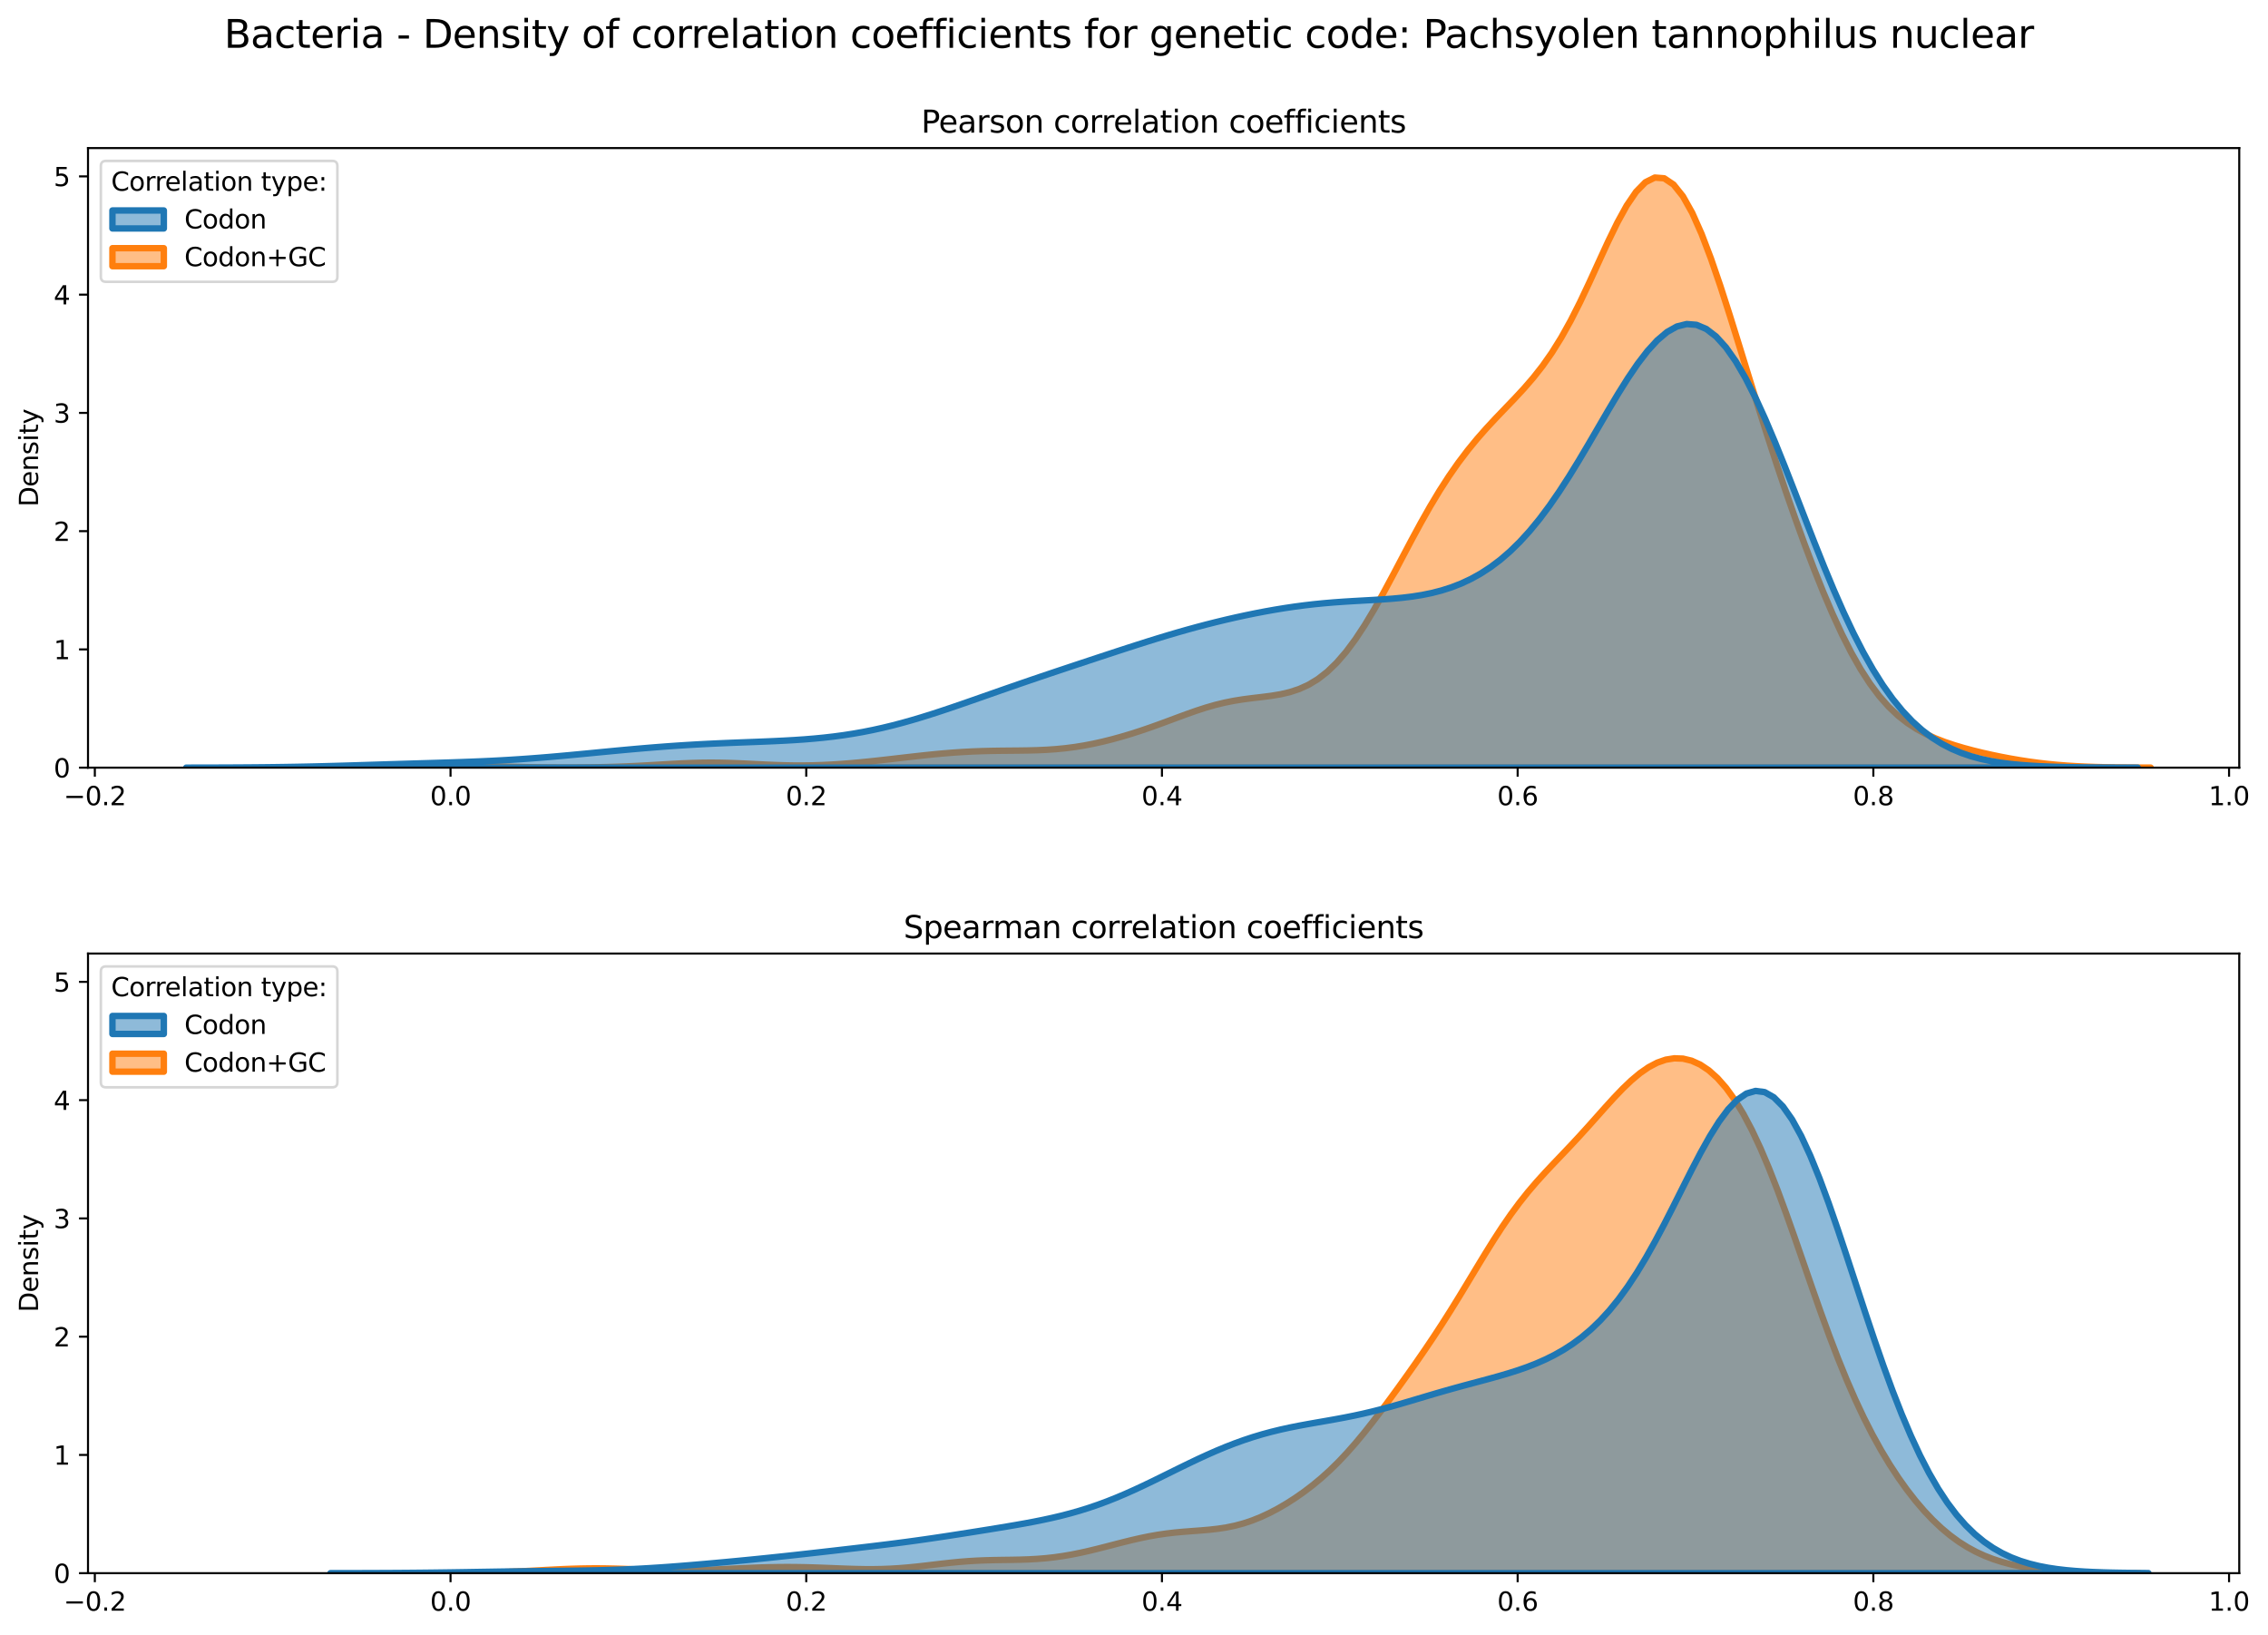<?xml version="1.0" encoding="utf-8" standalone="no"?>
<!DOCTYPE svg PUBLIC "-//W3C//DTD SVG 1.1//EN"
  "http://www.w3.org/Graphics/SVG/1.1/DTD/svg11.dtd">
<svg xmlns:xlink="http://www.w3.org/1999/xlink" width="882.428pt" height="635.878pt" viewBox="0 0 882.428 635.878" xmlns="http://www.w3.org/2000/svg" version="1.1">
 <defs>
  <style type="text/css">*{stroke-linejoin: round; stroke-linecap: butt}</style>
 </defs>
 <g id="figure_1">
  <g id="patch_1">
   <path d="M 0 635.878 
L 882.428 635.878 
L 882.428 0 
L 0 0 
z
" style="fill: #ffffff"/>
  </g>
  <g id="axes_1">
   <g id="patch_2">
    <path d="M 34.241 298.643 
L 871.241 298.643 
L 871.241 57.6 
L 34.241 57.6 
z
" style="fill: #ffffff"/>
   </g>
   <g id="PolyCollection_1">
    <defs>
     <path id="mf9f3696425" d="M 112.343 -337.246 
L 112.343 -337.235 
L 115.983 -337.235 
L 119.623 -337.235 
L 123.264 -337.235 
L 126.904 -337.235 
L 130.545 -337.235 
L 134.185 -337.235 
L 137.826 -337.235 
L 141.466 -337.235 
L 145.107 -337.235 
L 148.747 -337.235 
L 152.387 -337.235 
L 156.028 -337.235 
L 159.668 -337.235 
L 163.309 -337.235 
L 166.949 -337.235 
L 170.59 -337.235 
L 174.23 -337.235 
L 177.871 -337.235 
L 181.511 -337.235 
L 185.151 -337.235 
L 188.792 -337.235 
L 192.432 -337.235 
L 196.073 -337.235 
L 199.713 -337.235 
L 203.354 -337.235 
L 206.994 -337.235 
L 210.634 -337.235 
L 214.275 -337.235 
L 217.915 -337.235 
L 221.556 -337.235 
L 225.196 -337.235 
L 228.837 -337.235 
L 232.477 -337.235 
L 236.118 -337.235 
L 239.758 -337.235 
L 243.398 -337.235 
L 247.039 -337.235 
L 250.679 -337.235 
L 254.32 -337.235 
L 257.96 -337.235 
L 261.601 -337.235 
L 265.241 -337.235 
L 268.881 -337.235 
L 272.522 -337.235 
L 276.162 -337.235 
L 279.803 -337.235 
L 283.443 -337.235 
L 287.084 -337.235 
L 290.724 -337.235 
L 294.365 -337.235 
L 298.005 -337.235 
L 301.645 -337.235 
L 305.286 -337.235 
L 308.926 -337.235 
L 312.567 -337.235 
L 316.207 -337.235 
L 319.848 -337.235 
L 323.488 -337.235 
L 327.129 -337.235 
L 330.769 -337.235 
L 334.409 -337.235 
L 338.05 -337.235 
L 341.69 -337.235 
L 345.331 -337.235 
L 348.971 -337.235 
L 352.612 -337.235 
L 356.252 -337.235 
L 359.892 -337.235 
L 363.533 -337.235 
L 367.173 -337.235 
L 370.814 -337.235 
L 374.454 -337.235 
L 378.095 -337.235 
L 381.735 -337.235 
L 385.376 -337.235 
L 389.016 -337.235 
L 392.656 -337.235 
L 396.297 -337.235 
L 399.937 -337.235 
L 403.578 -337.235 
L 407.218 -337.235 
L 410.859 -337.235 
L 414.499 -337.235 
L 418.14 -337.235 
L 421.78 -337.235 
L 425.42 -337.235 
L 429.061 -337.235 
L 432.701 -337.235 
L 436.342 -337.235 
L 439.982 -337.235 
L 443.623 -337.235 
L 447.263 -337.235 
L 450.903 -337.235 
L 454.544 -337.235 
L 458.184 -337.235 
L 461.825 -337.235 
L 465.465 -337.235 
L 469.106 -337.235 
L 472.746 -337.235 
L 476.387 -337.235 
L 480.027 -337.235 
L 483.667 -337.235 
L 487.308 -337.235 
L 490.948 -337.235 
L 494.589 -337.235 
L 498.229 -337.235 
L 501.87 -337.235 
L 505.51 -337.235 
L 509.15 -337.235 
L 512.791 -337.235 
L 516.431 -337.235 
L 520.072 -337.235 
L 523.712 -337.235 
L 527.353 -337.235 
L 530.993 -337.235 
L 534.634 -337.235 
L 538.274 -337.235 
L 541.914 -337.235 
L 545.555 -337.235 
L 549.195 -337.235 
L 552.836 -337.235 
L 556.476 -337.235 
L 560.117 -337.235 
L 563.757 -337.235 
L 567.398 -337.235 
L 571.038 -337.235 
L 574.678 -337.235 
L 578.319 -337.235 
L 581.959 -337.235 
L 585.6 -337.235 
L 589.24 -337.235 
L 592.881 -337.235 
L 596.521 -337.235 
L 600.161 -337.235 
L 603.802 -337.235 
L 607.442 -337.235 
L 611.083 -337.235 
L 614.723 -337.235 
L 618.364 -337.235 
L 622.004 -337.235 
L 625.645 -337.235 
L 629.285 -337.235 
L 632.925 -337.235 
L 636.566 -337.235 
L 640.206 -337.235 
L 643.847 -337.235 
L 647.487 -337.235 
L 651.128 -337.235 
L 654.768 -337.235 
L 658.409 -337.235 
L 662.049 -337.235 
L 665.689 -337.235 
L 669.33 -337.235 
L 672.97 -337.235 
L 676.611 -337.235 
L 680.251 -337.235 
L 683.892 -337.235 
L 687.532 -337.235 
L 691.172 -337.235 
L 694.813 -337.235 
L 698.453 -337.235 
L 702.094 -337.235 
L 705.734 -337.235 
L 709.375 -337.235 
L 713.015 -337.235 
L 716.656 -337.235 
L 720.296 -337.235 
L 723.936 -337.235 
L 727.577 -337.235 
L 731.217 -337.235 
L 734.858 -337.235 
L 738.498 -337.235 
L 742.139 -337.235 
L 745.779 -337.235 
L 749.419 -337.235 
L 753.06 -337.235 
L 756.7 -337.235 
L 760.341 -337.235 
L 763.981 -337.235 
L 767.622 -337.235 
L 771.262 -337.235 
L 774.903 -337.235 
L 778.543 -337.235 
L 782.183 -337.235 
L 785.824 -337.235 
L 789.464 -337.235 
L 793.105 -337.235 
L 796.745 -337.235 
L 800.386 -337.235 
L 804.026 -337.235 
L 807.667 -337.235 
L 811.307 -337.235 
L 814.947 -337.235 
L 818.588 -337.235 
L 822.228 -337.235 
L 825.869 -337.235 
L 829.509 -337.235 
L 833.15 -337.235 
L 836.79 -337.235 
L 836.79 -337.249 
L 836.79 -337.249 
L 833.15 -337.261 
L 829.509 -337.279 
L 825.869 -337.308 
L 822.228 -337.353 
L 818.588 -337.419 
L 814.947 -337.514 
L 811.307 -337.645 
L 807.667 -337.82 
L 804.026 -338.048 
L 800.386 -338.336 
L 796.745 -338.688 
L 793.105 -339.109 
L 789.464 -339.599 
L 785.824 -340.158 
L 782.183 -340.783 
L 778.543 -341.473 
L 774.903 -342.227 
L 771.262 -343.047 
L 767.622 -343.938 
L 763.981 -344.914 
L 760.341 -345.997 
L 756.7 -347.219 
L 753.06 -348.625 
L 749.419 -350.274 
L 745.779 -352.241 
L 742.139 -354.611 
L 738.498 -357.475 
L 734.858 -360.926 
L 731.217 -365.048 
L 727.577 -369.908 
L 723.936 -375.543 
L 720.296 -381.964 
L 716.656 -389.145 
L 713.015 -397.036 
L 709.375 -405.567 
L 705.734 -414.663 
L 702.094 -424.255 
L 698.453 -434.288 
L 694.813 -444.725 
L 691.172 -455.541 
L 687.532 -466.711 
L 683.892 -478.191 
L 680.251 -489.898 
L 676.611 -501.696 
L 672.97 -513.381 
L 669.33 -524.689 
L 665.689 -535.302 
L 662.049 -544.874 
L 658.409 -553.06 
L 654.768 -559.548 
L 651.128 -564.088 
L 647.487 -566.522 
L 643.847 -566.8 
L 640.206 -564.987 
L 636.566 -561.265 
L 632.925 -555.916 
L 629.285 -549.302 
L 625.645 -541.829 
L 622.004 -533.914 
L 618.364 -525.946 
L 614.723 -518.248 
L 611.083 -511.061 
L 607.442 -504.526 
L 603.802 -498.686 
L 600.161 -493.504 
L 596.521 -488.882 
L 592.881 -484.685 
L 589.24 -480.763 
L 585.6 -476.97 
L 581.959 -473.172 
L 578.319 -469.253 
L 574.678 -465.114 
L 571.038 -460.672 
L 567.398 -455.865 
L 563.757 -450.648 
L 560.117 -445.002 
L 556.476 -438.941 
L 552.836 -432.512 
L 549.195 -425.8 
L 545.555 -418.922 
L 541.914 -412.017 
L 538.274 -405.243 
L 534.634 -398.752 
L 530.993 -392.687 
L 527.353 -387.167 
L 523.712 -382.276 
L 520.072 -378.067 
L 516.431 -374.553 
L 512.791 -371.714 
L 509.15 -369.502 
L 505.51 -367.841 
L 501.87 -366.639 
L 498.229 -365.792 
L 494.589 -365.19 
L 490.948 -364.725 
L 487.308 -364.298 
L 483.667 -363.827 
L 480.027 -363.247 
L 476.387 -362.519 
L 472.746 -361.627 
L 469.106 -360.578 
L 465.465 -359.394 
L 461.825 -358.113 
L 458.184 -356.773 
L 454.544 -355.416 
L 450.903 -354.074 
L 447.263 -352.775 
L 443.623 -351.535 
L 439.982 -350.367 
L 436.342 -349.279 
L 432.701 -348.276 
L 429.061 -347.366 
L 425.42 -346.557 
L 421.78 -345.856 
L 418.14 -345.271 
L 414.499 -344.802 
L 410.859 -344.447 
L 407.218 -344.195 
L 403.578 -344.032 
L 399.937 -343.936 
L 396.297 -343.884 
L 392.656 -343.851 
L 389.016 -343.816 
L 385.376 -343.759 
L 381.735 -343.665 
L 378.095 -343.524 
L 374.454 -343.331 
L 370.814 -343.086 
L 367.173 -342.792 
L 363.533 -342.455 
L 359.892 -342.083 
L 356.252 -341.685 
L 352.612 -341.271 
L 348.971 -340.85 
L 345.331 -340.433 
L 341.69 -340.026 
L 338.05 -339.639 
L 334.409 -339.279 
L 330.769 -338.954 
L 327.129 -338.671 
L 323.488 -338.437 
L 319.848 -338.259 
L 316.207 -338.14 
L 312.567 -338.083 
L 308.926 -338.089 
L 305.286 -338.154 
L 301.645 -338.27 
L 298.005 -338.424 
L 294.365 -338.602 
L 290.724 -338.785 
L 287.084 -338.952 
L 283.443 -339.085 
L 279.803 -339.168 
L 276.162 -339.191 
L 272.522 -339.15 
L 268.881 -339.049 
L 265.241 -338.896 
L 261.601 -338.706 
L 257.96 -338.494 
L 254.32 -338.277 
L 250.679 -338.069 
L 247.039 -337.88 
L 243.398 -337.718 
L 239.758 -337.585 
L 236.118 -337.482 
L 232.477 -337.405 
L 228.837 -337.353 
L 225.196 -337.322 
L 221.556 -337.309 
L 217.915 -337.312 
L 214.275 -337.33 
L 210.634 -337.364 
L 206.994 -337.414 
L 203.354 -337.481 
L 199.713 -337.564 
L 196.073 -337.661 
L 192.432 -337.769 
L 188.792 -337.88 
L 185.151 -337.989 
L 181.511 -338.086 
L 177.871 -338.162 
L 174.23 -338.21 
L 170.59 -338.226 
L 166.949 -338.207 
L 163.309 -338.156 
L 159.668 -338.077 
L 156.028 -337.979 
L 152.387 -337.87 
L 148.747 -337.758 
L 145.107 -337.651 
L 141.466 -337.554 
L 137.826 -337.472 
L 134.185 -337.404 
L 130.545 -337.352 
L 126.904 -337.313 
L 123.264 -337.285 
L 119.623 -337.266 
L 115.983 -337.254 
L 112.343 -337.246 
z
" style="stroke: #ff7f0e; stroke-width: 2.5"/>
    </defs>
    <g clip-path="url(#pf432370423)">
     <use xlink:href="#mf9f3696425" x="0" y="635.878" style="fill: #ff7f0e; fill-opacity: 0.5; stroke: #ff7f0e; stroke-width: 2.5"/>
    </g>
   </g>
   <g id="PolyCollection_2">
    <defs>
     <path id="me73029e27d" d="M 72.457 -337.246 
L 72.457 -337.235 
L 76.273 -337.235 
L 80.089 -337.235 
L 83.904 -337.235 
L 87.72 -337.235 
L 91.536 -337.235 
L 95.351 -337.235 
L 99.167 -337.235 
L 102.983 -337.235 
L 106.798 -337.235 
L 110.614 -337.235 
L 114.43 -337.235 
L 118.245 -337.235 
L 122.061 -337.235 
L 125.877 -337.235 
L 129.692 -337.235 
L 133.508 -337.235 
L 137.324 -337.235 
L 141.139 -337.235 
L 144.955 -337.235 
L 148.771 -337.235 
L 152.586 -337.235 
L 156.402 -337.235 
L 160.218 -337.235 
L 164.033 -337.235 
L 167.849 -337.235 
L 171.665 -337.235 
L 175.481 -337.235 
L 179.296 -337.235 
L 183.112 -337.235 
L 186.928 -337.235 
L 190.743 -337.235 
L 194.559 -337.235 
L 198.375 -337.235 
L 202.19 -337.235 
L 206.006 -337.235 
L 209.822 -337.235 
L 213.637 -337.235 
L 217.453 -337.235 
L 221.269 -337.235 
L 225.084 -337.235 
L 228.9 -337.235 
L 232.716 -337.235 
L 236.531 -337.235 
L 240.347 -337.235 
L 244.163 -337.235 
L 247.978 -337.235 
L 251.794 -337.235 
L 255.61 -337.235 
L 259.425 -337.235 
L 263.241 -337.235 
L 267.057 -337.235 
L 270.872 -337.235 
L 274.688 -337.235 
L 278.504 -337.235 
L 282.319 -337.235 
L 286.135 -337.235 
L 289.951 -337.235 
L 293.766 -337.235 
L 297.582 -337.235 
L 301.398 -337.235 
L 305.214 -337.235 
L 309.029 -337.235 
L 312.845 -337.235 
L 316.661 -337.235 
L 320.476 -337.235 
L 324.292 -337.235 
L 328.108 -337.235 
L 331.923 -337.235 
L 335.739 -337.235 
L 339.555 -337.235 
L 343.37 -337.235 
L 347.186 -337.235 
L 351.002 -337.235 
L 354.817 -337.235 
L 358.633 -337.235 
L 362.449 -337.235 
L 366.264 -337.235 
L 370.08 -337.235 
L 373.896 -337.235 
L 377.711 -337.235 
L 381.527 -337.235 
L 385.343 -337.235 
L 389.158 -337.235 
L 392.974 -337.235 
L 396.79 -337.235 
L 400.605 -337.235 
L 404.421 -337.235 
L 408.237 -337.235 
L 412.052 -337.235 
L 415.868 -337.235 
L 419.684 -337.235 
L 423.499 -337.235 
L 427.315 -337.235 
L 431.131 -337.235 
L 434.947 -337.235 
L 438.762 -337.235 
L 442.578 -337.235 
L 446.394 -337.235 
L 450.209 -337.235 
L 454.025 -337.235 
L 457.841 -337.235 
L 461.656 -337.235 
L 465.472 -337.235 
L 469.288 -337.235 
L 473.103 -337.235 
L 476.919 -337.235 
L 480.735 -337.235 
L 484.55 -337.235 
L 488.366 -337.235 
L 492.182 -337.235 
L 495.997 -337.235 
L 499.813 -337.235 
L 503.629 -337.235 
L 507.444 -337.235 
L 511.26 -337.235 
L 515.076 -337.235 
L 518.891 -337.235 
L 522.707 -337.235 
L 526.523 -337.235 
L 530.338 -337.235 
L 534.154 -337.235 
L 537.97 -337.235 
L 541.785 -337.235 
L 545.601 -337.235 
L 549.417 -337.235 
L 553.232 -337.235 
L 557.048 -337.235 
L 560.864 -337.235 
L 564.679 -337.235 
L 568.495 -337.235 
L 572.311 -337.235 
L 576.127 -337.235 
L 579.942 -337.235 
L 583.758 -337.235 
L 587.574 -337.235 
L 591.389 -337.235 
L 595.205 -337.235 
L 599.021 -337.235 
L 602.836 -337.235 
L 606.652 -337.235 
L 610.468 -337.235 
L 614.283 -337.235 
L 618.099 -337.235 
L 621.915 -337.235 
L 625.73 -337.235 
L 629.546 -337.235 
L 633.362 -337.235 
L 637.177 -337.235 
L 640.993 -337.235 
L 644.809 -337.235 
L 648.624 -337.235 
L 652.44 -337.235 
L 656.256 -337.235 
L 660.071 -337.235 
L 663.887 -337.235 
L 667.703 -337.235 
L 671.518 -337.235 
L 675.334 -337.235 
L 679.15 -337.235 
L 682.965 -337.235 
L 686.781 -337.235 
L 690.597 -337.235 
L 694.412 -337.235 
L 698.228 -337.235 
L 702.044 -337.235 
L 705.86 -337.235 
L 709.675 -337.235 
L 713.491 -337.235 
L 717.307 -337.235 
L 721.122 -337.235 
L 724.938 -337.235 
L 728.754 -337.235 
L 732.569 -337.235 
L 736.385 -337.235 
L 740.201 -337.235 
L 744.016 -337.235 
L 747.832 -337.235 
L 751.648 -337.235 
L 755.463 -337.235 
L 759.279 -337.235 
L 763.095 -337.235 
L 766.91 -337.235 
L 770.726 -337.235 
L 774.542 -337.235 
L 778.357 -337.235 
L 782.173 -337.235 
L 785.989 -337.235 
L 789.804 -337.235 
L 793.62 -337.235 
L 797.436 -337.235 
L 801.251 -337.235 
L 805.067 -337.235 
L 808.883 -337.235 
L 812.698 -337.235 
L 816.514 -337.235 
L 820.33 -337.235 
L 824.145 -337.235 
L 827.961 -337.235 
L 831.777 -337.235 
L 831.777 -337.249 
L 831.777 -337.249 
L 827.961 -337.256 
L 824.145 -337.267 
L 820.33 -337.282 
L 816.514 -337.305 
L 812.698 -337.337 
L 808.883 -337.382 
L 805.067 -337.444 
L 801.251 -337.531 
L 797.436 -337.65 
L 793.62 -337.81 
L 789.804 -338.026 
L 785.989 -338.313 
L 782.173 -338.691 
L 778.357 -339.184 
L 774.542 -339.822 
L 770.726 -340.638 
L 766.91 -341.673 
L 763.095 -342.972 
L 759.279 -344.584 
L 755.463 -346.564 
L 751.648 -348.97 
L 747.832 -351.86 
L 744.016 -355.292 
L 740.201 -359.32 
L 736.385 -363.989 
L 732.569 -369.337 
L 728.754 -375.385 
L 724.938 -382.137 
L 721.122 -389.577 
L 717.307 -397.665 
L 713.491 -406.336 
L 709.675 -415.498 
L 705.86 -425.037 
L 702.044 -434.812 
L 698.228 -444.665 
L 694.412 -454.421 
L 690.597 -463.896 
L 686.781 -472.901 
L 682.965 -481.253 
L 679.15 -488.778 
L 675.334 -495.321 
L 671.518 -500.75 
L 667.703 -504.964 
L 663.887 -507.895 
L 660.071 -509.512 
L 656.256 -509.822 
L 652.44 -508.866 
L 648.624 -506.722 
L 644.809 -503.496 
L 640.993 -499.32 
L 637.177 -494.344 
L 633.362 -488.73 
L 629.546 -482.643 
L 625.73 -476.248 
L 621.915 -469.703 
L 618.099 -463.15 
L 614.283 -456.716 
L 610.468 -450.509 
L 606.652 -444.613 
L 602.836 -439.095 
L 599.021 -433.999 
L 595.205 -429.35 
L 591.389 -425.158 
L 587.574 -421.421 
L 583.758 -418.125 
L 579.942 -415.248 
L 576.127 -412.766 
L 572.311 -410.647 
L 568.495 -408.862 
L 564.679 -407.378 
L 560.864 -406.163 
L 557.048 -405.184 
L 553.232 -404.408 
L 549.417 -403.804 
L 545.601 -403.339 
L 541.785 -402.981 
L 537.97 -402.7 
L 534.154 -402.467 
L 530.338 -402.255 
L 526.523 -402.04 
L 522.707 -401.804 
L 518.891 -401.53 
L 515.076 -401.206 
L 511.26 -400.826 
L 507.444 -400.384 
L 503.629 -399.88 
L 499.813 -399.314 
L 495.997 -398.69 
L 492.182 -398.01 
L 488.366 -397.278 
L 484.55 -396.495 
L 480.735 -395.666 
L 476.919 -394.79 
L 473.103 -393.87 
L 469.288 -392.905 
L 465.472 -391.898 
L 461.656 -390.848 
L 457.841 -389.759 
L 454.025 -388.633 
L 450.209 -387.475 
L 446.394 -386.288 
L 442.578 -385.077 
L 438.762 -383.849 
L 434.947 -382.607 
L 431.131 -381.356 
L 427.315 -380.099 
L 423.499 -378.838 
L 419.684 -377.575 
L 415.868 -376.307 
L 412.052 -375.035 
L 408.237 -373.756 
L 404.421 -372.469 
L 400.605 -371.171 
L 396.79 -369.862 
L 392.974 -368.542 
L 389.158 -367.213 
L 385.343 -365.876 
L 381.527 -364.537 
L 377.711 -363.202 
L 373.896 -361.877 
L 370.08 -360.572 
L 366.264 -359.294 
L 362.449 -358.054 
L 358.633 -356.86 
L 354.817 -355.723 
L 351.002 -354.65 
L 347.186 -353.649 
L 343.37 -352.725 
L 339.555 -351.883 
L 335.739 -351.125 
L 331.923 -350.451 
L 328.108 -349.86 
L 324.292 -349.349 
L 320.476 -348.912 
L 316.661 -348.543 
L 312.845 -348.233 
L 309.029 -347.974 
L 305.214 -347.757 
L 301.398 -347.571 
L 297.582 -347.407 
L 293.766 -347.257 
L 289.951 -347.113 
L 286.135 -346.966 
L 282.319 -346.812 
L 278.504 -346.644 
L 274.688 -346.46 
L 270.872 -346.256 
L 267.057 -346.031 
L 263.241 -345.785 
L 259.425 -345.516 
L 255.61 -345.226 
L 251.794 -344.917 
L 247.978 -344.591 
L 244.163 -344.25 
L 240.347 -343.896 
L 236.531 -343.534 
L 232.716 -343.167 
L 228.9 -342.798 
L 225.084 -342.433 
L 221.269 -342.075 
L 217.453 -341.729 
L 213.637 -341.397 
L 209.822 -341.084 
L 206.006 -340.793 
L 202.19 -340.525 
L 198.375 -340.281 
L 194.559 -340.062 
L 190.743 -339.866 
L 186.928 -339.693 
L 183.112 -339.538 
L 179.296 -339.399 
L 175.481 -339.272 
L 171.665 -339.153 
L 167.849 -339.04 
L 164.033 -338.928 
L 160.218 -338.817 
L 156.402 -338.704 
L 152.586 -338.588 
L 148.771 -338.47 
L 144.955 -338.352 
L 141.139 -338.233 
L 137.324 -338.116 
L 133.508 -338.003 
L 129.692 -337.896 
L 125.877 -337.796 
L 122.061 -337.704 
L 118.245 -337.622 
L 114.43 -337.549 
L 110.614 -337.486 
L 106.798 -337.433 
L 102.983 -337.388 
L 99.167 -337.352 
L 95.351 -337.323 
L 91.536 -337.3 
L 87.72 -337.282 
L 83.904 -337.269 
L 80.089 -337.259 
L 76.273 -337.252 
L 72.457 -337.246 
z
" style="stroke: #1f77b4; stroke-width: 2.5"/>
    </defs>
    <g clip-path="url(#pf432370423)">
     <use xlink:href="#me73029e27d" x="0" y="635.878" style="fill: #1f77b4; fill-opacity: 0.5; stroke: #1f77b4; stroke-width: 2.5"/>
    </g>
   </g>
   <g id="matplotlib.axis_1">
    <g id="xtick_1">
     <g id="line2d_1">
      <defs>
       <path id="m7b2c9cb95e" d="M 0 0 
L 0 3.5 
" style="stroke: #000000; stroke-width: 0.8"/>
      </defs>
      <g>
       <use xlink:href="#m7b2c9cb95e" x="36.899" y="298.643" style="stroke: #000000; stroke-width: 0.8"/>
      </g>
     </g>
     <g id="text_1">
      <!-- −0.2 -->
      <g transform="translate(24.757 313.242) scale(0.1 -0.1)">
       <defs>
        <path id="DejaVuSans-2212" d="M 678 2272 
L 4684 2272 
L 4684 1741 
L 678 1741 
L 678 2272 
z
" transform="scale(0.016)"/>
        <path id="DejaVuSans-30" d="M 2034 4250 
Q 1547 4250 1301 3770 
Q 1056 3291 1056 2328 
Q 1056 1369 1301 889 
Q 1547 409 2034 409 
Q 2525 409 2770 889 
Q 3016 1369 3016 2328 
Q 3016 3291 2770 3770 
Q 2525 4250 2034 4250 
z
M 2034 4750 
Q 2819 4750 3233 4129 
Q 3647 3509 3647 2328 
Q 3647 1150 3233 529 
Q 2819 -91 2034 -91 
Q 1250 -91 836 529 
Q 422 1150 422 2328 
Q 422 3509 836 4129 
Q 1250 4750 2034 4750 
z
" transform="scale(0.016)"/>
        <path id="DejaVuSans-2e" d="M 684 794 
L 1344 794 
L 1344 0 
L 684 0 
L 684 794 
z
" transform="scale(0.016)"/>
        <path id="DejaVuSans-32" d="M 1228 531 
L 3431 531 
L 3431 0 
L 469 0 
L 469 531 
Q 828 903 1448 1529 
Q 2069 2156 2228 2338 
Q 2531 2678 2651 2914 
Q 2772 3150 2772 3378 
Q 2772 3750 2511 3984 
Q 2250 4219 1831 4219 
Q 1534 4219 1204 4116 
Q 875 4013 500 3803 
L 500 4441 
Q 881 4594 1212 4672 
Q 1544 4750 1819 4750 
Q 2544 4750 2975 4387 
Q 3406 4025 3406 3419 
Q 3406 3131 3298 2873 
Q 3191 2616 2906 2266 
Q 2828 2175 2409 1742 
Q 1991 1309 1228 531 
z
" transform="scale(0.016)"/>
       </defs>
       <use xlink:href="#DejaVuSans-2212"/>
       <use xlink:href="#DejaVuSans-30" x="83.789"/>
       <use xlink:href="#DejaVuSans-2e" x="147.412"/>
       <use xlink:href="#DejaVuSans-32" x="179.199"/>
      </g>
     </g>
    </g>
    <g id="xtick_2">
     <g id="line2d_2">
      <g>
       <use xlink:href="#m7b2c9cb95e" x="175.295" y="298.643" style="stroke: #000000; stroke-width: 0.8"/>
      </g>
     </g>
     <g id="text_2">
      <!-- 0.0 -->
      <g transform="translate(167.344 313.242) scale(0.1 -0.1)">
       <use xlink:href="#DejaVuSans-30"/>
       <use xlink:href="#DejaVuSans-2e" x="63.623"/>
       <use xlink:href="#DejaVuSans-30" x="95.41"/>
      </g>
     </g>
    </g>
    <g id="xtick_3">
     <g id="line2d_3">
      <g>
       <use xlink:href="#m7b2c9cb95e" x="313.691" y="298.643" style="stroke: #000000; stroke-width: 0.8"/>
      </g>
     </g>
     <g id="text_3">
      <!-- 0.2 -->
      <g transform="translate(305.74 313.242) scale(0.1 -0.1)">
       <use xlink:href="#DejaVuSans-30"/>
       <use xlink:href="#DejaVuSans-2e" x="63.623"/>
       <use xlink:href="#DejaVuSans-32" x="95.41"/>
      </g>
     </g>
    </g>
    <g id="xtick_4">
     <g id="line2d_4">
      <g>
       <use xlink:href="#m7b2c9cb95e" x="452.088" y="298.643" style="stroke: #000000; stroke-width: 0.8"/>
      </g>
     </g>
     <g id="text_4">
      <!-- 0.4 -->
      <g transform="translate(444.136 313.242) scale(0.1 -0.1)">
       <defs>
        <path id="DejaVuSans-34" d="M 2419 4116 
L 825 1625 
L 2419 1625 
L 2419 4116 
z
M 2253 4666 
L 3047 4666 
L 3047 1625 
L 3713 1625 
L 3713 1100 
L 3047 1100 
L 3047 0 
L 2419 0 
L 2419 1100 
L 313 1100 
L 313 1709 
L 2253 4666 
z
" transform="scale(0.016)"/>
       </defs>
       <use xlink:href="#DejaVuSans-30"/>
       <use xlink:href="#DejaVuSans-2e" x="63.623"/>
       <use xlink:href="#DejaVuSans-34" x="95.41"/>
      </g>
     </g>
    </g>
    <g id="xtick_5">
     <g id="line2d_5">
      <g>
       <use xlink:href="#m7b2c9cb95e" x="590.484" y="298.643" style="stroke: #000000; stroke-width: 0.8"/>
      </g>
     </g>
     <g id="text_5">
      <!-- 0.6 -->
      <g transform="translate(582.532 313.242) scale(0.1 -0.1)">
       <defs>
        <path id="DejaVuSans-36" d="M 2113 2584 
Q 1688 2584 1439 2293 
Q 1191 2003 1191 1497 
Q 1191 994 1439 701 
Q 1688 409 2113 409 
Q 2538 409 2786 701 
Q 3034 994 3034 1497 
Q 3034 2003 2786 2293 
Q 2538 2584 2113 2584 
z
M 3366 4563 
L 3366 3988 
Q 3128 4100 2886 4159 
Q 2644 4219 2406 4219 
Q 1781 4219 1451 3797 
Q 1122 3375 1075 2522 
Q 1259 2794 1537 2939 
Q 1816 3084 2150 3084 
Q 2853 3084 3261 2657 
Q 3669 2231 3669 1497 
Q 3669 778 3244 343 
Q 2819 -91 2113 -91 
Q 1303 -91 875 529 
Q 447 1150 447 2328 
Q 447 3434 972 4092 
Q 1497 4750 2381 4750 
Q 2619 4750 2861 4703 
Q 3103 4656 3366 4563 
z
" transform="scale(0.016)"/>
       </defs>
       <use xlink:href="#DejaVuSans-30"/>
       <use xlink:href="#DejaVuSans-2e" x="63.623"/>
       <use xlink:href="#DejaVuSans-36" x="95.41"/>
      </g>
     </g>
    </g>
    <g id="xtick_6">
     <g id="line2d_6">
      <g>
       <use xlink:href="#m7b2c9cb95e" x="728.88" y="298.643" style="stroke: #000000; stroke-width: 0.8"/>
      </g>
     </g>
     <g id="text_6">
      <!-- 0.8 -->
      <g transform="translate(720.929 313.242) scale(0.1 -0.1)">
       <defs>
        <path id="DejaVuSans-38" d="M 2034 2216 
Q 1584 2216 1326 1975 
Q 1069 1734 1069 1313 
Q 1069 891 1326 650 
Q 1584 409 2034 409 
Q 2484 409 2743 651 
Q 3003 894 3003 1313 
Q 3003 1734 2745 1975 
Q 2488 2216 2034 2216 
z
M 1403 2484 
Q 997 2584 770 2862 
Q 544 3141 544 3541 
Q 544 4100 942 4425 
Q 1341 4750 2034 4750 
Q 2731 4750 3128 4425 
Q 3525 4100 3525 3541 
Q 3525 3141 3298 2862 
Q 3072 2584 2669 2484 
Q 3125 2378 3379 2068 
Q 3634 1759 3634 1313 
Q 3634 634 3220 271 
Q 2806 -91 2034 -91 
Q 1263 -91 848 271 
Q 434 634 434 1313 
Q 434 1759 690 2068 
Q 947 2378 1403 2484 
z
M 1172 3481 
Q 1172 3119 1398 2916 
Q 1625 2713 2034 2713 
Q 2441 2713 2670 2916 
Q 2900 3119 2900 3481 
Q 2900 3844 2670 4047 
Q 2441 4250 2034 4250 
Q 1625 4250 1398 4047 
Q 1172 3844 1172 3481 
z
" transform="scale(0.016)"/>
       </defs>
       <use xlink:href="#DejaVuSans-30"/>
       <use xlink:href="#DejaVuSans-2e" x="63.623"/>
       <use xlink:href="#DejaVuSans-38" x="95.41"/>
      </g>
     </g>
    </g>
    <g id="xtick_7">
     <g id="line2d_7">
      <g>
       <use xlink:href="#m7b2c9cb95e" x="867.277" y="298.643" style="stroke: #000000; stroke-width: 0.8"/>
      </g>
     </g>
     <g id="text_7">
      <!-- 1.0 -->
      <g transform="translate(859.325 313.242) scale(0.1 -0.1)">
       <defs>
        <path id="DejaVuSans-31" d="M 794 531 
L 1825 531 
L 1825 4091 
L 703 3866 
L 703 4441 
L 1819 4666 
L 2450 4666 
L 2450 531 
L 3481 531 
L 3481 0 
L 794 0 
L 794 531 
z
" transform="scale(0.016)"/>
       </defs>
       <use xlink:href="#DejaVuSans-31"/>
       <use xlink:href="#DejaVuSans-2e" x="63.623"/>
       <use xlink:href="#DejaVuSans-30" x="95.41"/>
      </g>
     </g>
    </g>
   </g>
   <g id="matplotlib.axis_2">
    <g id="ytick_1">
     <g id="line2d_8">
      <defs>
       <path id="m9bdb8d2935" d="M 0 0 
L -3.5 0 
" style="stroke: #000000; stroke-width: 0.8"/>
      </defs>
      <g>
       <use xlink:href="#m9bdb8d2935" x="34.241" y="298.643" style="stroke: #000000; stroke-width: 0.8"/>
      </g>
     </g>
     <g id="text_8">
      <!-- 0 -->
      <g transform="translate(20.878 302.443) scale(0.1 -0.1)">
       <use xlink:href="#DejaVuSans-30"/>
      </g>
     </g>
    </g>
    <g id="ytick_2">
     <g id="line2d_9">
      <g>
       <use xlink:href="#m9bdb8d2935" x="34.241" y="252.638" style="stroke: #000000; stroke-width: 0.8"/>
      </g>
     </g>
     <g id="text_9">
      <!-- 1 -->
      <g transform="translate(20.878 256.437) scale(0.1 -0.1)">
       <use xlink:href="#DejaVuSans-31"/>
      </g>
     </g>
    </g>
    <g id="ytick_3">
     <g id="line2d_10">
      <g>
       <use xlink:href="#m9bdb8d2935" x="34.241" y="206.632" style="stroke: #000000; stroke-width: 0.8"/>
      </g>
     </g>
     <g id="text_10">
      <!-- 2 -->
      <g transform="translate(20.878 210.431) scale(0.1 -0.1)">
       <use xlink:href="#DejaVuSans-32"/>
      </g>
     </g>
    </g>
    <g id="ytick_4">
     <g id="line2d_11">
      <g>
       <use xlink:href="#m9bdb8d2935" x="34.241" y="160.626" style="stroke: #000000; stroke-width: 0.8"/>
      </g>
     </g>
     <g id="text_11">
      <!-- 3 -->
      <g transform="translate(20.878 164.425) scale(0.1 -0.1)">
       <defs>
        <path id="DejaVuSans-33" d="M 2597 2516 
Q 3050 2419 3304 2112 
Q 3559 1806 3559 1356 
Q 3559 666 3084 287 
Q 2609 -91 1734 -91 
Q 1441 -91 1130 -33 
Q 819 25 488 141 
L 488 750 
Q 750 597 1062 519 
Q 1375 441 1716 441 
Q 2309 441 2620 675 
Q 2931 909 2931 1356 
Q 2931 1769 2642 2001 
Q 2353 2234 1838 2234 
L 1294 2234 
L 1294 2753 
L 1863 2753 
Q 2328 2753 2575 2939 
Q 2822 3125 2822 3475 
Q 2822 3834 2567 4026 
Q 2313 4219 1838 4219 
Q 1578 4219 1281 4162 
Q 984 4106 628 3988 
L 628 4550 
Q 988 4650 1302 4700 
Q 1616 4750 1894 4750 
Q 2613 4750 3031 4423 
Q 3450 4097 3450 3541 
Q 3450 3153 3228 2886 
Q 3006 2619 2597 2516 
z
" transform="scale(0.016)"/>
       </defs>
       <use xlink:href="#DejaVuSans-33"/>
      </g>
     </g>
    </g>
    <g id="ytick_5">
     <g id="line2d_12">
      <g>
       <use xlink:href="#m9bdb8d2935" x="34.241" y="114.62" style="stroke: #000000; stroke-width: 0.8"/>
      </g>
     </g>
     <g id="text_12">
      <!-- 4 -->
      <g transform="translate(20.878 118.42) scale(0.1 -0.1)">
       <use xlink:href="#DejaVuSans-34"/>
      </g>
     </g>
    </g>
    <g id="ytick_6">
     <g id="line2d_13">
      <g>
       <use xlink:href="#m9bdb8d2935" x="34.241" y="68.614" style="stroke: #000000; stroke-width: 0.8"/>
      </g>
     </g>
     <g id="text_13">
      <!-- 5 -->
      <g transform="translate(20.878 72.414) scale(0.1 -0.1)">
       <defs>
        <path id="DejaVuSans-35" d="M 691 4666 
L 3169 4666 
L 3169 4134 
L 1269 4134 
L 1269 2991 
Q 1406 3038 1543 3061 
Q 1681 3084 1819 3084 
Q 2600 3084 3056 2656 
Q 3513 2228 3513 1497 
Q 3513 744 3044 326 
Q 2575 -91 1722 -91 
Q 1428 -91 1123 -41 
Q 819 9 494 109 
L 494 744 
Q 775 591 1075 516 
Q 1375 441 1709 441 
Q 2250 441 2565 725 
Q 2881 1009 2881 1497 
Q 2881 1984 2565 2268 
Q 2250 2553 1709 2553 
Q 1456 2553 1204 2497 
Q 953 2441 691 2322 
L 691 4666 
z
" transform="scale(0.016)"/>
       </defs>
       <use xlink:href="#DejaVuSans-35"/>
      </g>
     </g>
    </g>
    <g id="text_14">
     <!-- Density -->
     <g transform="translate(14.798 197.13) rotate(-90) scale(0.1 -0.1)">
      <defs>
       <path id="DejaVuSans-44" d="M 1259 4147 
L 1259 519 
L 2022 519 
Q 2988 519 3436 956 
Q 3884 1394 3884 2338 
Q 3884 3275 3436 3711 
Q 2988 4147 2022 4147 
L 1259 4147 
z
M 628 4666 
L 1925 4666 
Q 3281 4666 3915 4102 
Q 4550 3538 4550 2338 
Q 4550 1131 3912 565 
Q 3275 0 1925 0 
L 628 0 
L 628 4666 
z
" transform="scale(0.016)"/>
       <path id="DejaVuSans-65" d="M 3597 1894 
L 3597 1613 
L 953 1613 
Q 991 1019 1311 708 
Q 1631 397 2203 397 
Q 2534 397 2845 478 
Q 3156 559 3463 722 
L 3463 178 
Q 3153 47 2828 -22 
Q 2503 -91 2169 -91 
Q 1331 -91 842 396 
Q 353 884 353 1716 
Q 353 2575 817 3079 
Q 1281 3584 2069 3584 
Q 2775 3584 3186 3129 
Q 3597 2675 3597 1894 
z
M 3022 2063 
Q 3016 2534 2758 2815 
Q 2500 3097 2075 3097 
Q 1594 3097 1305 2825 
Q 1016 2553 972 2059 
L 3022 2063 
z
" transform="scale(0.016)"/>
       <path id="DejaVuSans-6e" d="M 3513 2113 
L 3513 0 
L 2938 0 
L 2938 2094 
Q 2938 2591 2744 2837 
Q 2550 3084 2163 3084 
Q 1697 3084 1428 2787 
Q 1159 2491 1159 1978 
L 1159 0 
L 581 0 
L 581 3500 
L 1159 3500 
L 1159 2956 
Q 1366 3272 1645 3428 
Q 1925 3584 2291 3584 
Q 2894 3584 3203 3211 
Q 3513 2838 3513 2113 
z
" transform="scale(0.016)"/>
       <path id="DejaVuSans-73" d="M 2834 3397 
L 2834 2853 
Q 2591 2978 2328 3040 
Q 2066 3103 1784 3103 
Q 1356 3103 1142 2972 
Q 928 2841 928 2578 
Q 928 2378 1081 2264 
Q 1234 2150 1697 2047 
L 1894 2003 
Q 2506 1872 2764 1633 
Q 3022 1394 3022 966 
Q 3022 478 2636 193 
Q 2250 -91 1575 -91 
Q 1294 -91 989 -36 
Q 684 19 347 128 
L 347 722 
Q 666 556 975 473 
Q 1284 391 1588 391 
Q 1994 391 2212 530 
Q 2431 669 2431 922 
Q 2431 1156 2273 1281 
Q 2116 1406 1581 1522 
L 1381 1569 
Q 847 1681 609 1914 
Q 372 2147 372 2553 
Q 372 3047 722 3315 
Q 1072 3584 1716 3584 
Q 2034 3584 2315 3537 
Q 2597 3491 2834 3397 
z
" transform="scale(0.016)"/>
       <path id="DejaVuSans-69" d="M 603 3500 
L 1178 3500 
L 1178 0 
L 603 0 
L 603 3500 
z
M 603 4863 
L 1178 4863 
L 1178 4134 
L 603 4134 
L 603 4863 
z
" transform="scale(0.016)"/>
       <path id="DejaVuSans-74" d="M 1172 4494 
L 1172 3500 
L 2356 3500 
L 2356 3053 
L 1172 3053 
L 1172 1153 
Q 1172 725 1289 603 
Q 1406 481 1766 481 
L 2356 481 
L 2356 0 
L 1766 0 
Q 1100 0 847 248 
Q 594 497 594 1153 
L 594 3053 
L 172 3053 
L 172 3500 
L 594 3500 
L 594 4494 
L 1172 4494 
z
" transform="scale(0.016)"/>
       <path id="DejaVuSans-79" d="M 2059 -325 
Q 1816 -950 1584 -1140 
Q 1353 -1331 966 -1331 
L 506 -1331 
L 506 -850 
L 844 -850 
Q 1081 -850 1212 -737 
Q 1344 -625 1503 -206 
L 1606 56 
L 191 3500 
L 800 3500 
L 1894 763 
L 2988 3500 
L 3597 3500 
L 2059 -325 
z
" transform="scale(0.016)"/>
      </defs>
      <use xlink:href="#DejaVuSans-44"/>
      <use xlink:href="#DejaVuSans-65" x="77.002"/>
      <use xlink:href="#DejaVuSans-6e" x="138.525"/>
      <use xlink:href="#DejaVuSans-73" x="201.904"/>
      <use xlink:href="#DejaVuSans-69" x="254.004"/>
      <use xlink:href="#DejaVuSans-74" x="281.787"/>
      <use xlink:href="#DejaVuSans-79" x="320.996"/>
     </g>
    </g>
   </g>
   <g id="patch_3">
    <path d="M 34.241 298.643 
L 34.241 57.6 
" style="fill: none; stroke: #000000; stroke-width: 0.8; stroke-linejoin: miter; stroke-linecap: square"/>
   </g>
   <g id="patch_4">
    <path d="M 871.241 298.643 
L 871.241 57.6 
" style="fill: none; stroke: #000000; stroke-width: 0.8; stroke-linejoin: miter; stroke-linecap: square"/>
   </g>
   <g id="patch_5">
    <path d="M 34.241 298.643 
L 871.241 298.643 
" style="fill: none; stroke: #000000; stroke-width: 0.8; stroke-linejoin: miter; stroke-linecap: square"/>
   </g>
   <g id="patch_6">
    <path d="M 34.241 57.6 
L 871.241 57.6 
" style="fill: none; stroke: #000000; stroke-width: 0.8; stroke-linejoin: miter; stroke-linecap: square"/>
   </g>
   <g id="text_15">
    <!-- Pearson correlation coefficients -->
    <g transform="translate(358.408 51.6) scale(0.12 -0.12)">
     <defs>
      <path id="DejaVuSans-50" d="M 1259 4147 
L 1259 2394 
L 2053 2394 
Q 2494 2394 2734 2622 
Q 2975 2850 2975 3272 
Q 2975 3691 2734 3919 
Q 2494 4147 2053 4147 
L 1259 4147 
z
M 628 4666 
L 2053 4666 
Q 2838 4666 3239 4311 
Q 3641 3956 3641 3272 
Q 3641 2581 3239 2228 
Q 2838 1875 2053 1875 
L 1259 1875 
L 1259 0 
L 628 0 
L 628 4666 
z
" transform="scale(0.016)"/>
      <path id="DejaVuSans-61" d="M 2194 1759 
Q 1497 1759 1228 1600 
Q 959 1441 959 1056 
Q 959 750 1161 570 
Q 1363 391 1709 391 
Q 2188 391 2477 730 
Q 2766 1069 2766 1631 
L 2766 1759 
L 2194 1759 
z
M 3341 1997 
L 3341 0 
L 2766 0 
L 2766 531 
Q 2569 213 2275 61 
Q 1981 -91 1556 -91 
Q 1019 -91 701 211 
Q 384 513 384 1019 
Q 384 1609 779 1909 
Q 1175 2209 1959 2209 
L 2766 2209 
L 2766 2266 
Q 2766 2663 2505 2880 
Q 2244 3097 1772 3097 
Q 1472 3097 1187 3025 
Q 903 2953 641 2809 
L 641 3341 
Q 956 3463 1253 3523 
Q 1550 3584 1831 3584 
Q 2591 3584 2966 3190 
Q 3341 2797 3341 1997 
z
" transform="scale(0.016)"/>
      <path id="DejaVuSans-72" d="M 2631 2963 
Q 2534 3019 2420 3045 
Q 2306 3072 2169 3072 
Q 1681 3072 1420 2755 
Q 1159 2438 1159 1844 
L 1159 0 
L 581 0 
L 581 3500 
L 1159 3500 
L 1159 2956 
Q 1341 3275 1631 3429 
Q 1922 3584 2338 3584 
Q 2397 3584 2469 3576 
Q 2541 3569 2628 3553 
L 2631 2963 
z
" transform="scale(0.016)"/>
      <path id="DejaVuSans-6f" d="M 1959 3097 
Q 1497 3097 1228 2736 
Q 959 2375 959 1747 
Q 959 1119 1226 758 
Q 1494 397 1959 397 
Q 2419 397 2687 759 
Q 2956 1122 2956 1747 
Q 2956 2369 2687 2733 
Q 2419 3097 1959 3097 
z
M 1959 3584 
Q 2709 3584 3137 3096 
Q 3566 2609 3566 1747 
Q 3566 888 3137 398 
Q 2709 -91 1959 -91 
Q 1206 -91 779 398 
Q 353 888 353 1747 
Q 353 2609 779 3096 
Q 1206 3584 1959 3584 
z
" transform="scale(0.016)"/>
      <path id="DejaVuSans-20" transform="scale(0.016)"/>
      <path id="DejaVuSans-63" d="M 3122 3366 
L 3122 2828 
Q 2878 2963 2633 3030 
Q 2388 3097 2138 3097 
Q 1578 3097 1268 2742 
Q 959 2388 959 1747 
Q 959 1106 1268 751 
Q 1578 397 2138 397 
Q 2388 397 2633 464 
Q 2878 531 3122 666 
L 3122 134 
Q 2881 22 2623 -34 
Q 2366 -91 2075 -91 
Q 1284 -91 818 406 
Q 353 903 353 1747 
Q 353 2603 823 3093 
Q 1294 3584 2113 3584 
Q 2378 3584 2631 3529 
Q 2884 3475 3122 3366 
z
" transform="scale(0.016)"/>
      <path id="DejaVuSans-6c" d="M 603 4863 
L 1178 4863 
L 1178 0 
L 603 0 
L 603 4863 
z
" transform="scale(0.016)"/>
      <path id="DejaVuSans-66" d="M 2375 4863 
L 2375 4384 
L 1825 4384 
Q 1516 4384 1395 4259 
Q 1275 4134 1275 3809 
L 1275 3500 
L 2222 3500 
L 2222 3053 
L 1275 3053 
L 1275 0 
L 697 0 
L 697 3053 
L 147 3053 
L 147 3500 
L 697 3500 
L 697 3744 
Q 697 4328 969 4595 
Q 1241 4863 1831 4863 
L 2375 4863 
z
" transform="scale(0.016)"/>
     </defs>
     <use xlink:href="#DejaVuSans-50"/>
     <use xlink:href="#DejaVuSans-65" x="56.678"/>
     <use xlink:href="#DejaVuSans-61" x="118.201"/>
     <use xlink:href="#DejaVuSans-72" x="179.48"/>
     <use xlink:href="#DejaVuSans-73" x="220.594"/>
     <use xlink:href="#DejaVuSans-6f" x="272.693"/>
     <use xlink:href="#DejaVuSans-6e" x="333.875"/>
     <use xlink:href="#DejaVuSans-20" x="397.254"/>
     <use xlink:href="#DejaVuSans-63" x="429.041"/>
     <use xlink:href="#DejaVuSans-6f" x="484.021"/>
     <use xlink:href="#DejaVuSans-72" x="545.203"/>
     <use xlink:href="#DejaVuSans-72" x="584.566"/>
     <use xlink:href="#DejaVuSans-65" x="623.43"/>
     <use xlink:href="#DejaVuSans-6c" x="684.953"/>
     <use xlink:href="#DejaVuSans-61" x="712.736"/>
     <use xlink:href="#DejaVuSans-74" x="774.016"/>
     <use xlink:href="#DejaVuSans-69" x="813.225"/>
     <use xlink:href="#DejaVuSans-6f" x="841.008"/>
     <use xlink:href="#DejaVuSans-6e" x="902.189"/>
     <use xlink:href="#DejaVuSans-20" x="965.568"/>
     <use xlink:href="#DejaVuSans-63" x="997.355"/>
     <use xlink:href="#DejaVuSans-6f" x="1052.336"/>
     <use xlink:href="#DejaVuSans-65" x="1113.518"/>
     <use xlink:href="#DejaVuSans-66" x="1175.041"/>
     <use xlink:href="#DejaVuSans-66" x="1210.246"/>
     <use xlink:href="#DejaVuSans-69" x="1245.451"/>
     <use xlink:href="#DejaVuSans-63" x="1273.234"/>
     <use xlink:href="#DejaVuSans-69" x="1328.215"/>
     <use xlink:href="#DejaVuSans-65" x="1355.998"/>
     <use xlink:href="#DejaVuSans-6e" x="1417.521"/>
     <use xlink:href="#DejaVuSans-74" x="1480.9"/>
     <use xlink:href="#DejaVuSans-73" x="1520.109"/>
    </g>
   </g>
   <g id="legend_1">
    <g id="patch_7">
     <path d="M 41.241 109.634 
L 129.266 109.634 
Q 131.266 109.634 131.266 107.634 
L 131.266 64.6 
Q 131.266 62.6 129.266 62.6 
L 41.241 62.6 
Q 39.241 62.6 39.241 64.6 
L 39.241 107.634 
Q 39.241 109.634 41.241 109.634 
z
" style="fill: #ffffff; opacity: 0.8; stroke: #cccccc; stroke-linejoin: miter"/>
    </g>
    <g id="text_16">
     <!-- Correlation type: -->
     <g transform="translate(43.241 74.198) scale(0.1 -0.1)">
      <defs>
       <path id="DejaVuSans-43" d="M 4122 4306 
L 4122 3641 
Q 3803 3938 3442 4084 
Q 3081 4231 2675 4231 
Q 1875 4231 1450 3742 
Q 1025 3253 1025 2328 
Q 1025 1406 1450 917 
Q 1875 428 2675 428 
Q 3081 428 3442 575 
Q 3803 722 4122 1019 
L 4122 359 
Q 3791 134 3420 21 
Q 3050 -91 2638 -91 
Q 1578 -91 968 557 
Q 359 1206 359 2328 
Q 359 3453 968 4101 
Q 1578 4750 2638 4750 
Q 3056 4750 3426 4639 
Q 3797 4528 4122 4306 
z
" transform="scale(0.016)"/>
       <path id="DejaVuSans-70" d="M 1159 525 
L 1159 -1331 
L 581 -1331 
L 581 3500 
L 1159 3500 
L 1159 2969 
Q 1341 3281 1617 3432 
Q 1894 3584 2278 3584 
Q 2916 3584 3314 3078 
Q 3713 2572 3713 1747 
Q 3713 922 3314 415 
Q 2916 -91 2278 -91 
Q 1894 -91 1617 61 
Q 1341 213 1159 525 
z
M 3116 1747 
Q 3116 2381 2855 2742 
Q 2594 3103 2138 3103 
Q 1681 3103 1420 2742 
Q 1159 2381 1159 1747 
Q 1159 1113 1420 752 
Q 1681 391 2138 391 
Q 2594 391 2855 752 
Q 3116 1113 3116 1747 
z
" transform="scale(0.016)"/>
       <path id="DejaVuSans-3a" d="M 750 794 
L 1409 794 
L 1409 0 
L 750 0 
L 750 794 
z
M 750 3309 
L 1409 3309 
L 1409 2516 
L 750 2516 
L 750 3309 
z
" transform="scale(0.016)"/>
      </defs>
      <use xlink:href="#DejaVuSans-43"/>
      <use xlink:href="#DejaVuSans-6f" x="69.824"/>
      <use xlink:href="#DejaVuSans-72" x="131.006"/>
      <use xlink:href="#DejaVuSans-72" x="170.369"/>
      <use xlink:href="#DejaVuSans-65" x="209.232"/>
      <use xlink:href="#DejaVuSans-6c" x="270.756"/>
      <use xlink:href="#DejaVuSans-61" x="298.539"/>
      <use xlink:href="#DejaVuSans-74" x="359.818"/>
      <use xlink:href="#DejaVuSans-69" x="399.027"/>
      <use xlink:href="#DejaVuSans-6f" x="426.811"/>
      <use xlink:href="#DejaVuSans-6e" x="487.992"/>
      <use xlink:href="#DejaVuSans-20" x="551.371"/>
      <use xlink:href="#DejaVuSans-74" x="583.158"/>
      <use xlink:href="#DejaVuSans-79" x="622.367"/>
      <use xlink:href="#DejaVuSans-70" x="681.547"/>
      <use xlink:href="#DejaVuSans-65" x="745.023"/>
      <use xlink:href="#DejaVuSans-3a" x="806.547"/>
     </g>
    </g>
    <g id="patch_8">
     <path d="M 43.745 88.877 
L 63.745 88.877 
L 63.745 81.877 
L 43.745 81.877 
z
" style="fill: #1f77b4; fill-opacity: 0.5; stroke: #1f77b4; stroke-width: 2.5; stroke-linejoin: miter"/>
    </g>
    <g id="text_17">
     <!-- Codon -->
     <g transform="translate(71.745 88.877) scale(0.1 -0.1)">
      <defs>
       <path id="DejaVuSans-64" d="M 2906 2969 
L 2906 4863 
L 3481 4863 
L 3481 0 
L 2906 0 
L 2906 525 
Q 2725 213 2448 61 
Q 2172 -91 1784 -91 
Q 1150 -91 751 415 
Q 353 922 353 1747 
Q 353 2572 751 3078 
Q 1150 3584 1784 3584 
Q 2172 3584 2448 3432 
Q 2725 3281 2906 2969 
z
M 947 1747 
Q 947 1113 1208 752 
Q 1469 391 1925 391 
Q 2381 391 2643 752 
Q 2906 1113 2906 1747 
Q 2906 2381 2643 2742 
Q 2381 3103 1925 3103 
Q 1469 3103 1208 2742 
Q 947 2381 947 1747 
z
" transform="scale(0.016)"/>
      </defs>
      <use xlink:href="#DejaVuSans-43"/>
      <use xlink:href="#DejaVuSans-6f" x="69.824"/>
      <use xlink:href="#DejaVuSans-64" x="131.006"/>
      <use xlink:href="#DejaVuSans-6f" x="194.482"/>
      <use xlink:href="#DejaVuSans-6e" x="255.664"/>
     </g>
    </g>
    <g id="patch_9">
     <path d="M 43.745 103.555 
L 63.745 103.555 
L 63.745 96.555 
L 43.745 96.555 
z
" style="fill: #ff7f0e; fill-opacity: 0.5; stroke: #ff7f0e; stroke-width: 2.5; stroke-linejoin: miter"/>
    </g>
    <g id="text_18">
     <!-- Codon+GC -->
     <g transform="translate(71.745 103.555) scale(0.1 -0.1)">
      <defs>
       <path id="DejaVuSans-2b" d="M 2944 4013 
L 2944 2272 
L 4684 2272 
L 4684 1741 
L 2944 1741 
L 2944 0 
L 2419 0 
L 2419 1741 
L 678 1741 
L 678 2272 
L 2419 2272 
L 2419 4013 
L 2944 4013 
z
" transform="scale(0.016)"/>
       <path id="DejaVuSans-47" d="M 3809 666 
L 3809 1919 
L 2778 1919 
L 2778 2438 
L 4434 2438 
L 4434 434 
Q 4069 175 3628 42 
Q 3188 -91 2688 -91 
Q 1594 -91 976 548 
Q 359 1188 359 2328 
Q 359 3472 976 4111 
Q 1594 4750 2688 4750 
Q 3144 4750 3555 4637 
Q 3966 4525 4313 4306 
L 4313 3634 
Q 3963 3931 3569 4081 
Q 3175 4231 2741 4231 
Q 1884 4231 1454 3753 
Q 1025 3275 1025 2328 
Q 1025 1384 1454 906 
Q 1884 428 2741 428 
Q 3075 428 3337 486 
Q 3600 544 3809 666 
z
" transform="scale(0.016)"/>
      </defs>
      <use xlink:href="#DejaVuSans-43"/>
      <use xlink:href="#DejaVuSans-6f" x="69.824"/>
      <use xlink:href="#DejaVuSans-64" x="131.006"/>
      <use xlink:href="#DejaVuSans-6f" x="194.482"/>
      <use xlink:href="#DejaVuSans-6e" x="255.664"/>
      <use xlink:href="#DejaVuSans-2b" x="319.043"/>
      <use xlink:href="#DejaVuSans-47" x="402.832"/>
      <use xlink:href="#DejaVuSans-43" x="480.322"/>
     </g>
    </g>
   </g>
  </g>
  <g id="axes_2">
   <g id="patch_10">
    <path d="M 34.241 612 
L 871.241 612 
L 871.241 370.957 
L 34.241 370.957 
z
" style="fill: #ffffff"/>
   </g>
   <g id="PolyCollection_3">
    <defs>
     <path id="m41d48b7ee9" d="M 165.566 -23.89 
L 165.566 -23.878 
L 168.917 -23.878 
L 172.268 -23.878 
L 175.619 -23.878 
L 178.97 -23.878 
L 182.321 -23.878 
L 185.672 -23.878 
L 189.023 -23.878 
L 192.374 -23.878 
L 195.725 -23.878 
L 199.076 -23.878 
L 202.427 -23.878 
L 205.778 -23.878 
L 209.129 -23.878 
L 212.48 -23.878 
L 215.831 -23.878 
L 219.182 -23.878 
L 222.533 -23.878 
L 225.884 -23.878 
L 229.235 -23.878 
L 232.586 -23.878 
L 235.937 -23.878 
L 239.288 -23.878 
L 242.639 -23.878 
L 245.99 -23.878 
L 249.341 -23.878 
L 252.692 -23.878 
L 256.043 -23.878 
L 259.394 -23.878 
L 262.745 -23.878 
L 266.096 -23.878 
L 269.447 -23.878 
L 272.798 -23.878 
L 276.149 -23.878 
L 279.5 -23.878 
L 282.851 -23.878 
L 286.202 -23.878 
L 289.553 -23.878 
L 292.904 -23.878 
L 296.255 -23.878 
L 299.606 -23.878 
L 302.957 -23.878 
L 306.308 -23.878 
L 309.659 -23.878 
L 313.01 -23.878 
L 316.361 -23.878 
L 319.712 -23.878 
L 323.063 -23.878 
L 326.414 -23.878 
L 329.765 -23.878 
L 333.116 -23.878 
L 336.467 -23.878 
L 339.818 -23.878 
L 343.169 -23.878 
L 346.52 -23.878 
L 349.871 -23.878 
L 353.223 -23.878 
L 356.574 -23.878 
L 359.925 -23.878 
L 363.276 -23.878 
L 366.627 -23.878 
L 369.978 -23.878 
L 373.329 -23.878 
L 376.68 -23.878 
L 380.031 -23.878 
L 383.382 -23.878 
L 386.733 -23.878 
L 390.084 -23.878 
L 393.435 -23.878 
L 396.786 -23.878 
L 400.137 -23.878 
L 403.488 -23.878 
L 406.839 -23.878 
L 410.19 -23.878 
L 413.541 -23.878 
L 416.892 -23.878 
L 420.243 -23.878 
L 423.594 -23.878 
L 426.945 -23.878 
L 430.296 -23.878 
L 433.647 -23.878 
L 436.998 -23.878 
L 440.349 -23.878 
L 443.7 -23.878 
L 447.051 -23.878 
L 450.402 -23.878 
L 453.753 -23.878 
L 457.104 -23.878 
L 460.455 -23.878 
L 463.806 -23.878 
L 467.157 -23.878 
L 470.508 -23.878 
L 473.859 -23.878 
L 477.21 -23.878 
L 480.561 -23.878 
L 483.912 -23.878 
L 487.263 -23.878 
L 490.614 -23.878 
L 493.965 -23.878 
L 497.316 -23.878 
L 500.667 -23.878 
L 504.018 -23.878 
L 507.369 -23.878 
L 510.72 -23.878 
L 514.071 -23.878 
L 517.422 -23.878 
L 520.773 -23.878 
L 524.124 -23.878 
L 527.475 -23.878 
L 530.826 -23.878 
L 534.177 -23.878 
L 537.528 -23.878 
L 540.879 -23.878 
L 544.23 -23.878 
L 547.581 -23.878 
L 550.932 -23.878 
L 554.283 -23.878 
L 557.634 -23.878 
L 560.985 -23.878 
L 564.336 -23.878 
L 567.687 -23.878 
L 571.039 -23.878 
L 574.39 -23.878 
L 577.741 -23.878 
L 581.092 -23.878 
L 584.443 -23.878 
L 587.794 -23.878 
L 591.145 -23.878 
L 594.496 -23.878 
L 597.847 -23.878 
L 601.198 -23.878 
L 604.549 -23.878 
L 607.9 -23.878 
L 611.251 -23.878 
L 614.602 -23.878 
L 617.953 -23.878 
L 621.304 -23.878 
L 624.655 -23.878 
L 628.006 -23.878 
L 631.357 -23.878 
L 634.708 -23.878 
L 638.059 -23.878 
L 641.41 -23.878 
L 644.761 -23.878 
L 648.112 -23.878 
L 651.463 -23.878 
L 654.814 -23.878 
L 658.165 -23.878 
L 661.516 -23.878 
L 664.867 -23.878 
L 668.218 -23.878 
L 671.569 -23.878 
L 674.92 -23.878 
L 678.271 -23.878 
L 681.622 -23.878 
L 684.973 -23.878 
L 688.324 -23.878 
L 691.675 -23.878 
L 695.026 -23.878 
L 698.377 -23.878 
L 701.728 -23.878 
L 705.079 -23.878 
L 708.43 -23.878 
L 711.781 -23.878 
L 715.132 -23.878 
L 718.483 -23.878 
L 721.834 -23.878 
L 725.185 -23.878 
L 728.536 -23.878 
L 731.887 -23.878 
L 735.238 -23.878 
L 738.589 -23.878 
L 741.94 -23.878 
L 745.291 -23.878 
L 748.642 -23.878 
L 751.993 -23.878 
L 755.344 -23.878 
L 758.695 -23.878 
L 762.046 -23.878 
L 765.397 -23.878 
L 768.748 -23.878 
L 772.099 -23.878 
L 775.45 -23.878 
L 778.801 -23.878 
L 782.152 -23.878 
L 785.504 -23.878 
L 788.855 -23.878 
L 792.206 -23.878 
L 795.557 -23.878 
L 798.908 -23.878 
L 802.259 -23.878 
L 805.61 -23.878 
L 808.961 -23.878 
L 812.312 -23.878 
L 815.663 -23.878 
L 819.014 -23.878 
L 822.365 -23.878 
L 825.716 -23.878 
L 829.067 -23.878 
L 832.418 -23.878 
L 832.418 -23.894 
L 832.418 -23.894 
L 829.067 -23.904 
L 825.716 -23.921 
L 822.365 -23.946 
L 819.014 -23.984 
L 815.663 -24.039 
L 812.312 -24.116 
L 808.961 -24.224 
L 805.61 -24.369 
L 802.259 -24.56 
L 798.908 -24.809 
L 795.557 -25.127 
L 792.206 -25.527 
L 788.855 -26.023 
L 785.504 -26.633 
L 782.152 -27.378 
L 778.801 -28.281 
L 775.45 -29.368 
L 772.099 -30.669 
L 768.748 -32.216 
L 765.397 -34.038 
L 762.046 -36.164 
L 758.695 -38.62 
L 755.344 -41.424 
L 751.993 -44.589 
L 748.642 -48.126 
L 745.291 -52.039 
L 741.94 -56.338 
L 738.589 -61.034 
L 735.238 -66.15 
L 731.887 -71.712 
L 728.536 -77.758 
L 725.185 -84.325 
L 721.834 -91.443 
L 718.483 -99.127 
L 715.132 -107.369 
L 711.781 -116.124 
L 708.43 -125.311 
L 705.079 -134.813 
L 701.728 -144.477 
L 698.377 -154.131 
L 695.026 -163.592 
L 691.675 -172.682 
L 688.324 -181.24 
L 684.973 -189.135 
L 681.622 -196.271 
L 678.271 -202.587 
L 674.92 -208.057 
L 671.569 -212.68 
L 668.218 -216.478 
L 664.867 -219.481 
L 661.516 -221.723 
L 658.165 -223.235 
L 654.814 -224.044 
L 651.463 -224.171 
L 648.112 -223.637 
L 644.761 -222.466 
L 641.41 -220.693 
L 638.059 -218.369 
L 634.708 -215.562 
L 631.357 -212.361 
L 628.006 -208.867 
L 624.655 -205.187 
L 621.304 -201.426 
L 617.953 -197.669 
L 614.602 -193.976 
L 611.251 -190.371 
L 607.9 -186.838 
L 604.549 -183.33 
L 601.198 -179.771 
L 597.847 -176.074 
L 594.496 -172.152 
L 591.145 -167.939 
L 587.794 -163.398 
L 584.443 -158.529 
L 581.092 -153.369 
L 577.741 -147.985 
L 574.39 -142.465 
L 571.039 -136.902 
L 567.687 -131.379 
L 564.336 -125.962 
L 560.985 -120.688 
L 557.634 -115.571 
L 554.283 -110.599 
L 550.932 -105.75 
L 547.581 -100.999 
L 544.23 -96.327 
L 540.879 -91.731 
L 537.528 -87.223 
L 534.177 -82.832 
L 530.826 -78.595 
L 527.475 -74.553 
L 524.124 -70.743 
L 520.773 -67.187 
L 517.422 -63.898 
L 514.071 -60.87 
L 510.72 -58.089 
L 507.369 -55.535 
L 504.018 -53.189 
L 500.667 -51.038 
L 497.316 -49.076 
L 493.965 -47.308 
L 490.614 -45.744 
L 487.263 -44.396 
L 483.912 -43.272 
L 480.561 -42.37 
L 477.21 -41.675 
L 473.859 -41.159 
L 470.508 -40.783 
L 467.157 -40.496 
L 463.806 -40.248 
L 460.455 -39.989 
L 457.104 -39.679 
L 453.753 -39.287 
L 450.402 -38.797 
L 447.051 -38.204 
L 443.7 -37.516 
L 440.349 -36.749 
L 436.998 -35.923 
L 433.647 -35.064 
L 430.296 -34.196 
L 426.945 -33.345 
L 423.594 -32.535 
L 420.243 -31.786 
L 416.892 -31.116 
L 413.541 -30.539 
L 410.19 -30.064 
L 406.839 -29.694 
L 403.488 -29.424 
L 400.137 -29.242 
L 396.786 -29.131 
L 393.435 -29.066 
L 390.084 -29.021 
L 386.733 -28.968 
L 383.382 -28.883 
L 380.031 -28.745 
L 376.68 -28.545 
L 373.329 -28.279 
L 369.978 -27.954 
L 366.627 -27.585 
L 363.276 -27.191 
L 359.925 -26.795 
L 356.574 -26.421 
L 353.223 -26.09 
L 349.871 -25.817 
L 346.52 -25.614 
L 343.169 -25.485 
L 339.818 -25.427 
L 336.467 -25.433 
L 333.116 -25.494 
L 329.765 -25.594 
L 326.414 -25.719 
L 323.063 -25.854 
L 319.712 -25.985 
L 316.361 -26.1 
L 313.01 -26.19 
L 309.659 -26.246 
L 306.308 -26.266 
L 302.957 -26.246 
L 299.606 -26.189 
L 296.255 -26.098 
L 292.904 -25.976 
L 289.553 -25.832 
L 286.202 -25.674 
L 282.851 -25.512 
L 279.5 -25.355 
L 276.149 -25.213 
L 272.798 -25.096 
L 269.447 -25.012 
L 266.096 -24.966 
L 262.745 -24.961 
L 259.394 -24.997 
L 256.043 -25.069 
L 252.692 -25.171 
L 249.341 -25.292 
L 245.99 -25.42 
L 242.639 -25.541 
L 239.288 -25.643 
L 235.937 -25.715 
L 232.586 -25.748 
L 229.235 -25.737 
L 225.884 -25.682 
L 222.533 -25.586 
L 219.182 -25.454 
L 215.831 -25.295 
L 212.48 -25.12 
L 209.129 -24.939 
L 205.778 -24.761 
L 202.427 -24.594 
L 199.076 -24.443 
L 195.725 -24.313 
L 192.374 -24.204 
L 189.023 -24.115 
L 185.672 -24.047 
L 182.321 -23.995 
L 178.97 -23.957 
L 175.619 -23.929 
L 172.268 -23.911 
L 168.917 -23.898 
L 165.566 -23.89 
z
" style="stroke: #ff7f0e; stroke-width: 2.5"/>
    </defs>
    <g clip-path="url(#p1a93d60bd2)">
     <use xlink:href="#m41d48b7ee9" x="0" y="635.878" style="fill: #ff7f0e; fill-opacity: 0.5; stroke: #ff7f0e; stroke-width: 2.5"/>
    </g>
   </g>
   <g id="PolyCollection_4">
    <defs>
     <path id="m630f414e26" d="M 128.581 -23.886 
L 128.581 -23.878 
L 132.135 -23.878 
L 135.69 -23.878 
L 139.244 -23.878 
L 142.798 -23.878 
L 146.352 -23.878 
L 149.907 -23.878 
L 153.461 -23.878 
L 157.015 -23.878 
L 160.569 -23.878 
L 164.124 -23.878 
L 167.678 -23.878 
L 171.232 -23.878 
L 174.786 -23.878 
L 178.34 -23.878 
L 181.895 -23.878 
L 185.449 -23.878 
L 189.003 -23.878 
L 192.557 -23.878 
L 196.112 -23.878 
L 199.666 -23.878 
L 203.22 -23.878 
L 206.774 -23.878 
L 210.329 -23.878 
L 213.883 -23.878 
L 217.437 -23.878 
L 220.991 -23.878 
L 224.546 -23.878 
L 228.1 -23.878 
L 231.654 -23.878 
L 235.208 -23.878 
L 238.763 -23.878 
L 242.317 -23.878 
L 245.871 -23.878 
L 249.425 -23.878 
L 252.98 -23.878 
L 256.534 -23.878 
L 260.088 -23.878 
L 263.642 -23.878 
L 267.197 -23.878 
L 270.751 -23.878 
L 274.305 -23.878 
L 277.859 -23.878 
L 281.414 -23.878 
L 284.968 -23.878 
L 288.522 -23.878 
L 292.076 -23.878 
L 295.631 -23.878 
L 299.185 -23.878 
L 302.739 -23.878 
L 306.293 -23.878 
L 309.848 -23.878 
L 313.402 -23.878 
L 316.956 -23.878 
L 320.51 -23.878 
L 324.065 -23.878 
L 327.619 -23.878 
L 331.173 -23.878 
L 334.727 -23.878 
L 338.282 -23.878 
L 341.836 -23.878 
L 345.39 -23.878 
L 348.944 -23.878 
L 352.499 -23.878 
L 356.053 -23.878 
L 359.607 -23.878 
L 363.161 -23.878 
L 366.716 -23.878 
L 370.27 -23.878 
L 373.824 -23.878 
L 377.378 -23.878 
L 380.932 -23.878 
L 384.487 -23.878 
L 388.041 -23.878 
L 391.595 -23.878 
L 395.149 -23.878 
L 398.704 -23.878 
L 402.258 -23.878 
L 405.812 -23.878 
L 409.366 -23.878 
L 412.921 -23.878 
L 416.475 -23.878 
L 420.029 -23.878 
L 423.583 -23.878 
L 427.138 -23.878 
L 430.692 -23.878 
L 434.246 -23.878 
L 437.8 -23.878 
L 441.355 -23.878 
L 444.909 -23.878 
L 448.463 -23.878 
L 452.017 -23.878 
L 455.572 -23.878 
L 459.126 -23.878 
L 462.68 -23.878 
L 466.234 -23.878 
L 469.789 -23.878 
L 473.343 -23.878 
L 476.897 -23.878 
L 480.451 -23.878 
L 484.006 -23.878 
L 487.56 -23.878 
L 491.114 -23.878 
L 494.668 -23.878 
L 498.223 -23.878 
L 501.777 -23.878 
L 505.331 -23.878 
L 508.885 -23.878 
L 512.44 -23.878 
L 515.994 -23.878 
L 519.548 -23.878 
L 523.102 -23.878 
L 526.657 -23.878 
L 530.211 -23.878 
L 533.765 -23.878 
L 537.319 -23.878 
L 540.874 -23.878 
L 544.428 -23.878 
L 547.982 -23.878 
L 551.536 -23.878 
L 555.091 -23.878 
L 558.645 -23.878 
L 562.199 -23.878 
L 565.753 -23.878 
L 569.307 -23.878 
L 572.862 -23.878 
L 576.416 -23.878 
L 579.97 -23.878 
L 583.524 -23.878 
L 587.079 -23.878 
L 590.633 -23.878 
L 594.187 -23.878 
L 597.741 -23.878 
L 601.296 -23.878 
L 604.85 -23.878 
L 608.404 -23.878 
L 611.958 -23.878 
L 615.513 -23.878 
L 619.067 -23.878 
L 622.621 -23.878 
L 626.175 -23.878 
L 629.73 -23.878 
L 633.284 -23.878 
L 636.838 -23.878 
L 640.392 -23.878 
L 643.947 -23.878 
L 647.501 -23.878 
L 651.055 -23.878 
L 654.609 -23.878 
L 658.164 -23.878 
L 661.718 -23.878 
L 665.272 -23.878 
L 668.826 -23.878 
L 672.381 -23.878 
L 675.935 -23.878 
L 679.489 -23.878 
L 683.043 -23.878 
L 686.598 -23.878 
L 690.152 -23.878 
L 693.706 -23.878 
L 697.26 -23.878 
L 700.815 -23.878 
L 704.369 -23.878 
L 707.923 -23.878 
L 711.477 -23.878 
L 715.032 -23.878 
L 718.586 -23.878 
L 722.14 -23.878 
L 725.694 -23.878 
L 729.249 -23.878 
L 732.803 -23.878 
L 736.357 -23.878 
L 739.911 -23.878 
L 743.466 -23.878 
L 747.02 -23.878 
L 750.574 -23.878 
L 754.128 -23.878 
L 757.682 -23.878 
L 761.237 -23.878 
L 764.791 -23.878 
L 768.345 -23.878 
L 771.899 -23.878 
L 775.454 -23.878 
L 779.008 -23.878 
L 782.562 -23.878 
L 786.116 -23.878 
L 789.671 -23.878 
L 793.225 -23.878 
L 796.779 -23.878 
L 800.333 -23.878 
L 803.888 -23.878 
L 807.442 -23.878 
L 810.996 -23.878 
L 814.55 -23.878 
L 818.105 -23.878 
L 821.659 -23.878 
L 825.213 -23.878 
L 828.767 -23.878 
L 832.322 -23.878 
L 835.876 -23.878 
L 835.876 -23.922 
L 835.876 -23.922 
L 832.322 -23.945 
L 828.767 -23.978 
L 825.213 -24.026 
L 821.659 -24.093 
L 818.105 -24.188 
L 814.55 -24.318 
L 810.996 -24.496 
L 807.442 -24.734 
L 803.888 -25.049 
L 800.333 -25.463 
L 796.779 -25.999 
L 793.225 -26.686 
L 789.671 -27.557 
L 786.116 -28.649 
L 782.562 -30.005 
L 779.008 -31.672 
L 775.454 -33.702 
L 771.899 -36.15 
L 768.345 -39.074 
L 764.791 -42.534 
L 761.237 -46.588 
L 757.682 -51.289 
L 754.128 -56.687 
L 750.574 -62.818 
L 747.02 -69.705 
L 743.466 -77.35 
L 739.911 -85.737 
L 736.357 -94.818 
L 732.803 -104.519 
L 729.249 -114.736 
L 725.694 -125.333 
L 722.14 -136.145 
L 718.586 -146.982 
L 715.032 -157.635 
L 711.477 -167.879 
L 707.923 -177.488 
L 704.369 -186.241 
L 700.815 -193.931 
L 697.26 -200.377 
L 693.706 -205.435 
L 690.152 -209.001 
L 686.598 -211.02 
L 683.043 -211.489 
L 679.489 -210.457 
L 675.935 -208.021 
L 672.381 -204.321 
L 668.826 -199.533 
L 665.272 -193.859 
L 661.718 -187.513 
L 658.164 -180.715 
L 654.609 -173.675 
L 651.055 -166.589 
L 647.501 -159.625 
L 643.947 -152.924 
L 640.392 -146.594 
L 636.838 -140.712 
L 633.284 -135.323 
L 629.73 -130.446 
L 626.175 -126.077 
L 622.621 -122.197 
L 619.067 -118.772 
L 615.513 -115.763 
L 611.958 -113.126 
L 608.404 -110.819 
L 604.85 -108.798 
L 601.296 -107.025 
L 597.741 -105.461 
L 594.187 -104.073 
L 590.633 -102.828 
L 587.079 -101.696 
L 583.524 -100.648 
L 579.97 -99.658 
L 576.416 -98.699 
L 572.862 -97.752 
L 569.307 -96.798 
L 565.753 -95.825 
L 562.199 -94.826 
L 558.645 -93.8 
L 555.091 -92.752 
L 551.536 -91.692 
L 547.982 -90.633 
L 544.428 -89.593 
L 540.874 -88.586 
L 537.319 -87.627 
L 533.765 -86.728 
L 530.211 -85.894 
L 526.657 -85.126 
L 523.102 -84.417 
L 519.548 -83.756 
L 515.994 -83.127 
L 512.44 -82.51 
L 508.885 -81.883 
L 505.331 -81.225 
L 501.777 -80.515 
L 498.223 -79.734 
L 494.668 -78.868 
L 491.114 -77.905 
L 487.56 -76.839 
L 484.006 -75.666 
L 480.451 -74.387 
L 476.897 -73.006 
L 473.343 -71.53 
L 469.789 -69.969 
L 466.234 -68.336 
L 462.68 -66.645 
L 459.126 -64.914 
L 455.572 -63.161 
L 452.017 -61.403 
L 448.463 -59.662 
L 444.909 -57.955 
L 441.355 -56.301 
L 437.8 -54.715 
L 434.246 -53.211 
L 430.692 -51.799 
L 427.138 -50.486 
L 423.583 -49.275 
L 420.029 -48.165 
L 416.475 -47.152 
L 412.921 -46.229 
L 409.366 -45.388 
L 405.812 -44.617 
L 402.258 -43.904 
L 398.704 -43.238 
L 395.149 -42.608 
L 391.595 -42.002 
L 388.041 -41.414 
L 384.487 -40.838 
L 380.932 -40.269 
L 377.378 -39.705 
L 373.824 -39.147 
L 370.27 -38.596 
L 366.716 -38.054 
L 363.161 -37.524 
L 359.607 -37.009 
L 356.053 -36.509 
L 352.499 -36.026 
L 348.944 -35.56 
L 345.39 -35.109 
L 341.836 -34.672 
L 338.282 -34.245 
L 334.727 -33.826 
L 331.173 -33.413 
L 327.619 -33.004 
L 324.065 -32.597 
L 320.51 -32.192 
L 316.956 -31.789 
L 313.402 -31.39 
L 309.848 -30.996 
L 306.293 -30.608 
L 302.739 -30.228 
L 299.185 -29.855 
L 295.631 -29.491 
L 292.076 -29.136 
L 288.522 -28.789 
L 284.968 -28.45 
L 281.414 -28.119 
L 277.859 -27.795 
L 274.305 -27.479 
L 270.751 -27.172 
L 267.197 -26.876 
L 263.642 -26.594 
L 260.088 -26.327 
L 256.534 -26.079 
L 252.98 -25.851 
L 249.425 -25.647 
L 245.871 -25.467 
L 242.317 -25.312 
L 238.763 -25.182 
L 235.208 -25.074 
L 231.654 -24.986 
L 228.1 -24.916 
L 224.546 -24.859 
L 220.991 -24.812 
L 217.437 -24.771 
L 213.883 -24.733 
L 210.329 -24.695 
L 206.774 -24.655 
L 203.22 -24.612 
L 199.666 -24.564 
L 196.112 -24.512 
L 192.557 -24.457 
L 189.003 -24.4 
L 185.449 -24.341 
L 181.895 -24.283 
L 178.34 -24.227 
L 174.786 -24.174 
L 171.232 -24.125 
L 167.678 -24.081 
L 164.124 -24.042 
L 160.569 -24.008 
L 157.015 -23.98 
L 153.461 -23.956 
L 149.907 -23.937 
L 146.352 -23.922 
L 142.798 -23.91 
L 139.244 -23.901 
L 135.69 -23.894 
L 132.135 -23.89 
L 128.581 -23.886 
z
" style="stroke: #1f77b4; stroke-width: 2.5"/>
    </defs>
    <g clip-path="url(#p1a93d60bd2)">
     <use xlink:href="#m630f414e26" x="0" y="635.878" style="fill: #1f77b4; fill-opacity: 0.5; stroke: #1f77b4; stroke-width: 2.5"/>
    </g>
   </g>
   <g id="matplotlib.axis_3">
    <g id="xtick_8">
     <g id="line2d_14">
      <g>
       <use xlink:href="#m7b2c9cb95e" x="36.899" y="612" style="stroke: #000000; stroke-width: 0.8"/>
      </g>
     </g>
     <g id="text_19">
      <!-- −0.2 -->
      <g transform="translate(24.757 626.598) scale(0.1 -0.1)">
       <use xlink:href="#DejaVuSans-2212"/>
       <use xlink:href="#DejaVuSans-30" x="83.789"/>
       <use xlink:href="#DejaVuSans-2e" x="147.412"/>
       <use xlink:href="#DejaVuSans-32" x="179.199"/>
      </g>
     </g>
    </g>
    <g id="xtick_9">
     <g id="line2d_15">
      <g>
       <use xlink:href="#m7b2c9cb95e" x="175.295" y="612" style="stroke: #000000; stroke-width: 0.8"/>
      </g>
     </g>
     <g id="text_20">
      <!-- 0.0 -->
      <g transform="translate(167.344 626.598) scale(0.1 -0.1)">
       <use xlink:href="#DejaVuSans-30"/>
       <use xlink:href="#DejaVuSans-2e" x="63.623"/>
       <use xlink:href="#DejaVuSans-30" x="95.41"/>
      </g>
     </g>
    </g>
    <g id="xtick_10">
     <g id="line2d_16">
      <g>
       <use xlink:href="#m7b2c9cb95e" x="313.691" y="612" style="stroke: #000000; stroke-width: 0.8"/>
      </g>
     </g>
     <g id="text_21">
      <!-- 0.2 -->
      <g transform="translate(305.74 626.598) scale(0.1 -0.1)">
       <use xlink:href="#DejaVuSans-30"/>
       <use xlink:href="#DejaVuSans-2e" x="63.623"/>
       <use xlink:href="#DejaVuSans-32" x="95.41"/>
      </g>
     </g>
    </g>
    <g id="xtick_11">
     <g id="line2d_17">
      <g>
       <use xlink:href="#m7b2c9cb95e" x="452.088" y="612" style="stroke: #000000; stroke-width: 0.8"/>
      </g>
     </g>
     <g id="text_22">
      <!-- 0.4 -->
      <g transform="translate(444.136 626.598) scale(0.1 -0.1)">
       <use xlink:href="#DejaVuSans-30"/>
       <use xlink:href="#DejaVuSans-2e" x="63.623"/>
       <use xlink:href="#DejaVuSans-34" x="95.41"/>
      </g>
     </g>
    </g>
    <g id="xtick_12">
     <g id="line2d_18">
      <g>
       <use xlink:href="#m7b2c9cb95e" x="590.484" y="612" style="stroke: #000000; stroke-width: 0.8"/>
      </g>
     </g>
     <g id="text_23">
      <!-- 0.6 -->
      <g transform="translate(582.532 626.598) scale(0.1 -0.1)">
       <use xlink:href="#DejaVuSans-30"/>
       <use xlink:href="#DejaVuSans-2e" x="63.623"/>
       <use xlink:href="#DejaVuSans-36" x="95.41"/>
      </g>
     </g>
    </g>
    <g id="xtick_13">
     <g id="line2d_19">
      <g>
       <use xlink:href="#m7b2c9cb95e" x="728.88" y="612" style="stroke: #000000; stroke-width: 0.8"/>
      </g>
     </g>
     <g id="text_24">
      <!-- 0.8 -->
      <g transform="translate(720.929 626.598) scale(0.1 -0.1)">
       <use xlink:href="#DejaVuSans-30"/>
       <use xlink:href="#DejaVuSans-2e" x="63.623"/>
       <use xlink:href="#DejaVuSans-38" x="95.41"/>
      </g>
     </g>
    </g>
    <g id="xtick_14">
     <g id="line2d_20">
      <g>
       <use xlink:href="#m7b2c9cb95e" x="867.277" y="612" style="stroke: #000000; stroke-width: 0.8"/>
      </g>
     </g>
     <g id="text_25">
      <!-- 1.0 -->
      <g transform="translate(859.325 626.598) scale(0.1 -0.1)">
       <use xlink:href="#DejaVuSans-31"/>
       <use xlink:href="#DejaVuSans-2e" x="63.623"/>
       <use xlink:href="#DejaVuSans-30" x="95.41"/>
      </g>
     </g>
    </g>
   </g>
   <g id="matplotlib.axis_4">
    <g id="ytick_7">
     <g id="line2d_21">
      <g>
       <use xlink:href="#m9bdb8d2935" x="34.241" y="612" style="stroke: #000000; stroke-width: 0.8"/>
      </g>
     </g>
     <g id="text_26">
      <!-- 0 -->
      <g transform="translate(20.878 615.799) scale(0.1 -0.1)">
       <use xlink:href="#DejaVuSans-30"/>
      </g>
     </g>
    </g>
    <g id="ytick_8">
     <g id="line2d_22">
      <g>
       <use xlink:href="#m9bdb8d2935" x="34.241" y="565.994" style="stroke: #000000; stroke-width: 0.8"/>
      </g>
     </g>
     <g id="text_27">
      <!-- 1 -->
      <g transform="translate(20.878 569.793) scale(0.1 -0.1)">
       <use xlink:href="#DejaVuSans-31"/>
      </g>
     </g>
    </g>
    <g id="ytick_9">
     <g id="line2d_23">
      <g>
       <use xlink:href="#m9bdb8d2935" x="34.241" y="519.988" style="stroke: #000000; stroke-width: 0.8"/>
      </g>
     </g>
     <g id="text_28">
      <!-- 2 -->
      <g transform="translate(20.878 523.788) scale(0.1 -0.1)">
       <use xlink:href="#DejaVuSans-32"/>
      </g>
     </g>
    </g>
    <g id="ytick_10">
     <g id="line2d_24">
      <g>
       <use xlink:href="#m9bdb8d2935" x="34.241" y="473.983" style="stroke: #000000; stroke-width: 0.8"/>
      </g>
     </g>
     <g id="text_29">
      <!-- 3 -->
      <g transform="translate(20.878 477.782) scale(0.1 -0.1)">
       <use xlink:href="#DejaVuSans-33"/>
      </g>
     </g>
    </g>
    <g id="ytick_11">
     <g id="line2d_25">
      <g>
       <use xlink:href="#m9bdb8d2935" x="34.241" y="427.977" style="stroke: #000000; stroke-width: 0.8"/>
      </g>
     </g>
     <g id="text_30">
      <!-- 4 -->
      <g transform="translate(20.878 431.776) scale(0.1 -0.1)">
       <use xlink:href="#DejaVuSans-34"/>
      </g>
     </g>
    </g>
    <g id="ytick_12">
     <g id="line2d_26">
      <g>
       <use xlink:href="#m9bdb8d2935" x="34.241" y="381.971" style="stroke: #000000; stroke-width: 0.8"/>
      </g>
     </g>
     <g id="text_31">
      <!-- 5 -->
      <g transform="translate(20.878 385.77) scale(0.1 -0.1)">
       <use xlink:href="#DejaVuSans-35"/>
      </g>
     </g>
    </g>
    <g id="text_32">
     <!-- Density -->
     <g transform="translate(14.798 510.487) rotate(-90) scale(0.1 -0.1)">
      <use xlink:href="#DejaVuSans-44"/>
      <use xlink:href="#DejaVuSans-65" x="77.002"/>
      <use xlink:href="#DejaVuSans-6e" x="138.525"/>
      <use xlink:href="#DejaVuSans-73" x="201.904"/>
      <use xlink:href="#DejaVuSans-69" x="254.004"/>
      <use xlink:href="#DejaVuSans-74" x="281.787"/>
      <use xlink:href="#DejaVuSans-79" x="320.996"/>
     </g>
    </g>
   </g>
   <g id="patch_11">
    <path d="M 34.241 612 
L 34.241 370.957 
" style="fill: none; stroke: #000000; stroke-width: 0.8; stroke-linejoin: miter; stroke-linecap: square"/>
   </g>
   <g id="patch_12">
    <path d="M 871.241 612 
L 871.241 370.957 
" style="fill: none; stroke: #000000; stroke-width: 0.8; stroke-linejoin: miter; stroke-linecap: square"/>
   </g>
   <g id="patch_13">
    <path d="M 34.241 612 
L 871.241 612 
" style="fill: none; stroke: #000000; stroke-width: 0.8; stroke-linejoin: miter; stroke-linecap: square"/>
   </g>
   <g id="patch_14">
    <path d="M 34.241 370.957 
L 871.241 370.957 
" style="fill: none; stroke: #000000; stroke-width: 0.8; stroke-linejoin: miter; stroke-linecap: square"/>
   </g>
   <g id="text_33">
    <!-- Spearman correlation coefficients -->
    <g transform="translate(351.571 364.957) scale(0.12 -0.12)">
     <defs>
      <path id="DejaVuSans-53" d="M 3425 4513 
L 3425 3897 
Q 3066 4069 2747 4153 
Q 2428 4238 2131 4238 
Q 1616 4238 1336 4038 
Q 1056 3838 1056 3469 
Q 1056 3159 1242 3001 
Q 1428 2844 1947 2747 
L 2328 2669 
Q 3034 2534 3370 2195 
Q 3706 1856 3706 1288 
Q 3706 609 3251 259 
Q 2797 -91 1919 -91 
Q 1588 -91 1214 -16 
Q 841 59 441 206 
L 441 856 
Q 825 641 1194 531 
Q 1563 422 1919 422 
Q 2459 422 2753 634 
Q 3047 847 3047 1241 
Q 3047 1584 2836 1778 
Q 2625 1972 2144 2069 
L 1759 2144 
Q 1053 2284 737 2584 
Q 422 2884 422 3419 
Q 422 4038 858 4394 
Q 1294 4750 2059 4750 
Q 2388 4750 2728 4690 
Q 3069 4631 3425 4513 
z
" transform="scale(0.016)"/>
      <path id="DejaVuSans-6d" d="M 3328 2828 
Q 3544 3216 3844 3400 
Q 4144 3584 4550 3584 
Q 5097 3584 5394 3201 
Q 5691 2819 5691 2113 
L 5691 0 
L 5113 0 
L 5113 2094 
Q 5113 2597 4934 2840 
Q 4756 3084 4391 3084 
Q 3944 3084 3684 2787 
Q 3425 2491 3425 1978 
L 3425 0 
L 2847 0 
L 2847 2094 
Q 2847 2600 2669 2842 
Q 2491 3084 2119 3084 
Q 1678 3084 1418 2786 
Q 1159 2488 1159 1978 
L 1159 0 
L 581 0 
L 581 3500 
L 1159 3500 
L 1159 2956 
Q 1356 3278 1631 3431 
Q 1906 3584 2284 3584 
Q 2666 3584 2933 3390 
Q 3200 3197 3328 2828 
z
" transform="scale(0.016)"/>
     </defs>
     <use xlink:href="#DejaVuSans-53"/>
     <use xlink:href="#DejaVuSans-70" x="63.477"/>
     <use xlink:href="#DejaVuSans-65" x="126.953"/>
     <use xlink:href="#DejaVuSans-61" x="188.477"/>
     <use xlink:href="#DejaVuSans-72" x="249.756"/>
     <use xlink:href="#DejaVuSans-6d" x="289.119"/>
     <use xlink:href="#DejaVuSans-61" x="386.531"/>
     <use xlink:href="#DejaVuSans-6e" x="447.811"/>
     <use xlink:href="#DejaVuSans-20" x="511.189"/>
     <use xlink:href="#DejaVuSans-63" x="542.977"/>
     <use xlink:href="#DejaVuSans-6f" x="597.957"/>
     <use xlink:href="#DejaVuSans-72" x="659.139"/>
     <use xlink:href="#DejaVuSans-72" x="698.502"/>
     <use xlink:href="#DejaVuSans-65" x="737.365"/>
     <use xlink:href="#DejaVuSans-6c" x="798.889"/>
     <use xlink:href="#DejaVuSans-61" x="826.672"/>
     <use xlink:href="#DejaVuSans-74" x="887.951"/>
     <use xlink:href="#DejaVuSans-69" x="927.16"/>
     <use xlink:href="#DejaVuSans-6f" x="954.943"/>
     <use xlink:href="#DejaVuSans-6e" x="1016.125"/>
     <use xlink:href="#DejaVuSans-20" x="1079.504"/>
     <use xlink:href="#DejaVuSans-63" x="1111.291"/>
     <use xlink:href="#DejaVuSans-6f" x="1166.271"/>
     <use xlink:href="#DejaVuSans-65" x="1227.453"/>
     <use xlink:href="#DejaVuSans-66" x="1288.977"/>
     <use xlink:href="#DejaVuSans-66" x="1324.182"/>
     <use xlink:href="#DejaVuSans-69" x="1359.387"/>
     <use xlink:href="#DejaVuSans-63" x="1387.17"/>
     <use xlink:href="#DejaVuSans-69" x="1442.15"/>
     <use xlink:href="#DejaVuSans-65" x="1469.934"/>
     <use xlink:href="#DejaVuSans-6e" x="1531.457"/>
     <use xlink:href="#DejaVuSans-74" x="1594.836"/>
     <use xlink:href="#DejaVuSans-73" x="1634.045"/>
    </g>
   </g>
   <g id="legend_2">
    <g id="patch_15">
     <path d="M 41.241 422.991 
L 129.266 422.991 
Q 131.266 422.991 131.266 420.991 
L 131.266 377.957 
Q 131.266 375.957 129.266 375.957 
L 41.241 375.957 
Q 39.241 375.957 39.241 377.957 
L 39.241 420.991 
Q 39.241 422.991 41.241 422.991 
z
" style="fill: #ffffff; opacity: 0.8; stroke: #cccccc; stroke-linejoin: miter"/>
    </g>
    <g id="text_34">
     <!-- Correlation type: -->
     <g transform="translate(43.241 387.555) scale(0.1 -0.1)">
      <use xlink:href="#DejaVuSans-43"/>
      <use xlink:href="#DejaVuSans-6f" x="69.824"/>
      <use xlink:href="#DejaVuSans-72" x="131.006"/>
      <use xlink:href="#DejaVuSans-72" x="170.369"/>
      <use xlink:href="#DejaVuSans-65" x="209.232"/>
      <use xlink:href="#DejaVuSans-6c" x="270.756"/>
      <use xlink:href="#DejaVuSans-61" x="298.539"/>
      <use xlink:href="#DejaVuSans-74" x="359.818"/>
      <use xlink:href="#DejaVuSans-69" x="399.027"/>
      <use xlink:href="#DejaVuSans-6f" x="426.811"/>
      <use xlink:href="#DejaVuSans-6e" x="487.992"/>
      <use xlink:href="#DejaVuSans-20" x="551.371"/>
      <use xlink:href="#DejaVuSans-74" x="583.158"/>
      <use xlink:href="#DejaVuSans-79" x="622.367"/>
      <use xlink:href="#DejaVuSans-70" x="681.547"/>
      <use xlink:href="#DejaVuSans-65" x="745.023"/>
      <use xlink:href="#DejaVuSans-3a" x="806.547"/>
     </g>
    </g>
    <g id="patch_16">
     <path d="M 43.745 402.233 
L 63.745 402.233 
L 63.745 395.233 
L 43.745 395.233 
z
" style="fill: #1f77b4; fill-opacity: 0.5; stroke: #1f77b4; stroke-width: 2.5; stroke-linejoin: miter"/>
    </g>
    <g id="text_35">
     <!-- Codon -->
     <g transform="translate(71.745 402.233) scale(0.1 -0.1)">
      <use xlink:href="#DejaVuSans-43"/>
      <use xlink:href="#DejaVuSans-6f" x="69.824"/>
      <use xlink:href="#DejaVuSans-64" x="131.006"/>
      <use xlink:href="#DejaVuSans-6f" x="194.482"/>
      <use xlink:href="#DejaVuSans-6e" x="255.664"/>
     </g>
    </g>
    <g id="patch_17">
     <path d="M 43.745 416.911 
L 63.745 416.911 
L 63.745 409.911 
L 43.745 409.911 
z
" style="fill: #ff7f0e; fill-opacity: 0.5; stroke: #ff7f0e; stroke-width: 2.5; stroke-linejoin: miter"/>
    </g>
    <g id="text_36">
     <!-- Codon+GC -->
     <g transform="translate(71.745 416.911) scale(0.1 -0.1)">
      <use xlink:href="#DejaVuSans-43"/>
      <use xlink:href="#DejaVuSans-6f" x="69.824"/>
      <use xlink:href="#DejaVuSans-64" x="131.006"/>
      <use xlink:href="#DejaVuSans-6f" x="194.482"/>
      <use xlink:href="#DejaVuSans-6e" x="255.664"/>
      <use xlink:href="#DejaVuSans-2b" x="319.043"/>
      <use xlink:href="#DejaVuSans-47" x="402.832"/>
      <use xlink:href="#DejaVuSans-43" x="480.322"/>
     </g>
    </g>
   </g>
  </g>
  <g id="text_37">
   <!-- Bacteria - Density of correlation coefficients for genetic code: Pachsyolen tannophilus nuclear -->
   <g transform="translate(87.189 18.598) scale(0.15 -0.15)">
    <defs>
     <path id="DejaVuSans-42" d="M 1259 2228 
L 1259 519 
L 2272 519 
Q 2781 519 3026 730 
Q 3272 941 3272 1375 
Q 3272 1813 3026 2020 
Q 2781 2228 2272 2228 
L 1259 2228 
z
M 1259 4147 
L 1259 2741 
L 2194 2741 
Q 2656 2741 2882 2914 
Q 3109 3088 3109 3444 
Q 3109 3797 2882 3972 
Q 2656 4147 2194 4147 
L 1259 4147 
z
M 628 4666 
L 2241 4666 
Q 2963 4666 3353 4366 
Q 3744 4066 3744 3513 
Q 3744 3084 3544 2831 
Q 3344 2578 2956 2516 
Q 3422 2416 3680 2098 
Q 3938 1781 3938 1306 
Q 3938 681 3513 340 
Q 3088 0 2303 0 
L 628 0 
L 628 4666 
z
" transform="scale(0.016)"/>
     <path id="DejaVuSans-2d" d="M 313 2009 
L 1997 2009 
L 1997 1497 
L 313 1497 
L 313 2009 
z
" transform="scale(0.016)"/>
     <path id="DejaVuSans-67" d="M 2906 1791 
Q 2906 2416 2648 2759 
Q 2391 3103 1925 3103 
Q 1463 3103 1205 2759 
Q 947 2416 947 1791 
Q 947 1169 1205 825 
Q 1463 481 1925 481 
Q 2391 481 2648 825 
Q 2906 1169 2906 1791 
z
M 3481 434 
Q 3481 -459 3084 -895 
Q 2688 -1331 1869 -1331 
Q 1566 -1331 1297 -1286 
Q 1028 -1241 775 -1147 
L 775 -588 
Q 1028 -725 1275 -790 
Q 1522 -856 1778 -856 
Q 2344 -856 2625 -561 
Q 2906 -266 2906 331 
L 2906 616 
Q 2728 306 2450 153 
Q 2172 0 1784 0 
Q 1141 0 747 490 
Q 353 981 353 1791 
Q 353 2603 747 3093 
Q 1141 3584 1784 3584 
Q 2172 3584 2450 3431 
Q 2728 3278 2906 2969 
L 2906 3500 
L 3481 3500 
L 3481 434 
z
" transform="scale(0.016)"/>
     <path id="DejaVuSans-68" d="M 3513 2113 
L 3513 0 
L 2938 0 
L 2938 2094 
Q 2938 2591 2744 2837 
Q 2550 3084 2163 3084 
Q 1697 3084 1428 2787 
Q 1159 2491 1159 1978 
L 1159 0 
L 581 0 
L 581 4863 
L 1159 4863 
L 1159 2956 
Q 1366 3272 1645 3428 
Q 1925 3584 2291 3584 
Q 2894 3584 3203 3211 
Q 3513 2838 3513 2113 
z
" transform="scale(0.016)"/>
     <path id="DejaVuSans-75" d="M 544 1381 
L 544 3500 
L 1119 3500 
L 1119 1403 
Q 1119 906 1312 657 
Q 1506 409 1894 409 
Q 2359 409 2629 706 
Q 2900 1003 2900 1516 
L 2900 3500 
L 3475 3500 
L 3475 0 
L 2900 0 
L 2900 538 
Q 2691 219 2414 64 
Q 2138 -91 1772 -91 
Q 1169 -91 856 284 
Q 544 659 544 1381 
z
M 1991 3584 
L 1991 3584 
z
" transform="scale(0.016)"/>
    </defs>
    <use xlink:href="#DejaVuSans-42"/>
    <use xlink:href="#DejaVuSans-61" x="68.604"/>
    <use xlink:href="#DejaVuSans-63" x="129.883"/>
    <use xlink:href="#DejaVuSans-74" x="184.863"/>
    <use xlink:href="#DejaVuSans-65" x="224.072"/>
    <use xlink:href="#DejaVuSans-72" x="285.596"/>
    <use xlink:href="#DejaVuSans-69" x="326.709"/>
    <use xlink:href="#DejaVuSans-61" x="354.492"/>
    <use xlink:href="#DejaVuSans-20" x="415.771"/>
    <use xlink:href="#DejaVuSans-2d" x="447.559"/>
    <use xlink:href="#DejaVuSans-20" x="483.643"/>
    <use xlink:href="#DejaVuSans-44" x="515.43"/>
    <use xlink:href="#DejaVuSans-65" x="592.432"/>
    <use xlink:href="#DejaVuSans-6e" x="653.955"/>
    <use xlink:href="#DejaVuSans-73" x="717.334"/>
    <use xlink:href="#DejaVuSans-69" x="769.434"/>
    <use xlink:href="#DejaVuSans-74" x="797.217"/>
    <use xlink:href="#DejaVuSans-79" x="836.426"/>
    <use xlink:href="#DejaVuSans-20" x="895.605"/>
    <use xlink:href="#DejaVuSans-6f" x="927.393"/>
    <use xlink:href="#DejaVuSans-66" x="988.574"/>
    <use xlink:href="#DejaVuSans-20" x="1023.779"/>
    <use xlink:href="#DejaVuSans-63" x="1055.566"/>
    <use xlink:href="#DejaVuSans-6f" x="1110.547"/>
    <use xlink:href="#DejaVuSans-72" x="1171.729"/>
    <use xlink:href="#DejaVuSans-72" x="1211.092"/>
    <use xlink:href="#DejaVuSans-65" x="1249.955"/>
    <use xlink:href="#DejaVuSans-6c" x="1311.479"/>
    <use xlink:href="#DejaVuSans-61" x="1339.262"/>
    <use xlink:href="#DejaVuSans-74" x="1400.541"/>
    <use xlink:href="#DejaVuSans-69" x="1439.75"/>
    <use xlink:href="#DejaVuSans-6f" x="1467.533"/>
    <use xlink:href="#DejaVuSans-6e" x="1528.715"/>
    <use xlink:href="#DejaVuSans-20" x="1592.094"/>
    <use xlink:href="#DejaVuSans-63" x="1623.881"/>
    <use xlink:href="#DejaVuSans-6f" x="1678.861"/>
    <use xlink:href="#DejaVuSans-65" x="1740.043"/>
    <use xlink:href="#DejaVuSans-66" x="1801.566"/>
    <use xlink:href="#DejaVuSans-66" x="1836.771"/>
    <use xlink:href="#DejaVuSans-69" x="1871.977"/>
    <use xlink:href="#DejaVuSans-63" x="1899.76"/>
    <use xlink:href="#DejaVuSans-69" x="1954.74"/>
    <use xlink:href="#DejaVuSans-65" x="1982.523"/>
    <use xlink:href="#DejaVuSans-6e" x="2044.047"/>
    <use xlink:href="#DejaVuSans-74" x="2107.426"/>
    <use xlink:href="#DejaVuSans-73" x="2146.635"/>
    <use xlink:href="#DejaVuSans-20" x="2198.734"/>
    <use xlink:href="#DejaVuSans-66" x="2230.521"/>
    <use xlink:href="#DejaVuSans-6f" x="2265.727"/>
    <use xlink:href="#DejaVuSans-72" x="2326.908"/>
    <use xlink:href="#DejaVuSans-20" x="2368.021"/>
    <use xlink:href="#DejaVuSans-67" x="2399.809"/>
    <use xlink:href="#DejaVuSans-65" x="2463.285"/>
    <use xlink:href="#DejaVuSans-6e" x="2524.809"/>
    <use xlink:href="#DejaVuSans-65" x="2588.188"/>
    <use xlink:href="#DejaVuSans-74" x="2649.711"/>
    <use xlink:href="#DejaVuSans-69" x="2688.92"/>
    <use xlink:href="#DejaVuSans-63" x="2716.703"/>
    <use xlink:href="#DejaVuSans-20" x="2771.684"/>
    <use xlink:href="#DejaVuSans-63" x="2803.471"/>
    <use xlink:href="#DejaVuSans-6f" x="2858.451"/>
    <use xlink:href="#DejaVuSans-64" x="2919.633"/>
    <use xlink:href="#DejaVuSans-65" x="2983.109"/>
    <use xlink:href="#DejaVuSans-3a" x="3044.633"/>
    <use xlink:href="#DejaVuSans-20" x="3078.324"/>
    <use xlink:href="#DejaVuSans-50" x="3110.111"/>
    <use xlink:href="#DejaVuSans-61" x="3165.914"/>
    <use xlink:href="#DejaVuSans-63" x="3227.193"/>
    <use xlink:href="#DejaVuSans-68" x="3282.174"/>
    <use xlink:href="#DejaVuSans-73" x="3345.553"/>
    <use xlink:href="#DejaVuSans-79" x="3397.652"/>
    <use xlink:href="#DejaVuSans-6f" x="3456.832"/>
    <use xlink:href="#DejaVuSans-6c" x="3518.014"/>
    <use xlink:href="#DejaVuSans-65" x="3545.797"/>
    <use xlink:href="#DejaVuSans-6e" x="3607.32"/>
    <use xlink:href="#DejaVuSans-20" x="3670.699"/>
    <use xlink:href="#DejaVuSans-74" x="3702.486"/>
    <use xlink:href="#DejaVuSans-61" x="3741.695"/>
    <use xlink:href="#DejaVuSans-6e" x="3802.975"/>
    <use xlink:href="#DejaVuSans-6e" x="3866.354"/>
    <use xlink:href="#DejaVuSans-6f" x="3929.732"/>
    <use xlink:href="#DejaVuSans-70" x="3990.914"/>
    <use xlink:href="#DejaVuSans-68" x="4054.391"/>
    <use xlink:href="#DejaVuSans-69" x="4117.77"/>
    <use xlink:href="#DejaVuSans-6c" x="4145.553"/>
    <use xlink:href="#DejaVuSans-75" x="4173.336"/>
    <use xlink:href="#DejaVuSans-73" x="4236.715"/>
    <use xlink:href="#DejaVuSans-20" x="4288.814"/>
    <use xlink:href="#DejaVuSans-6e" x="4320.602"/>
    <use xlink:href="#DejaVuSans-75" x="4383.98"/>
    <use xlink:href="#DejaVuSans-63" x="4447.359"/>
    <use xlink:href="#DejaVuSans-6c" x="4502.34"/>
    <use xlink:href="#DejaVuSans-65" x="4530.123"/>
    <use xlink:href="#DejaVuSans-61" x="4591.646"/>
    <use xlink:href="#DejaVuSans-72" x="4652.926"/>
   </g>
  </g>
 </g>
 <defs>
  <clipPath id="pf432370423">
   <rect x="34.241" y="57.6" width="837" height="241.043"/>
  </clipPath>
  <clipPath id="p1a93d60bd2">
   <rect x="34.241" y="370.957" width="837" height="241.043"/>
  </clipPath>
 </defs>
</svg>

